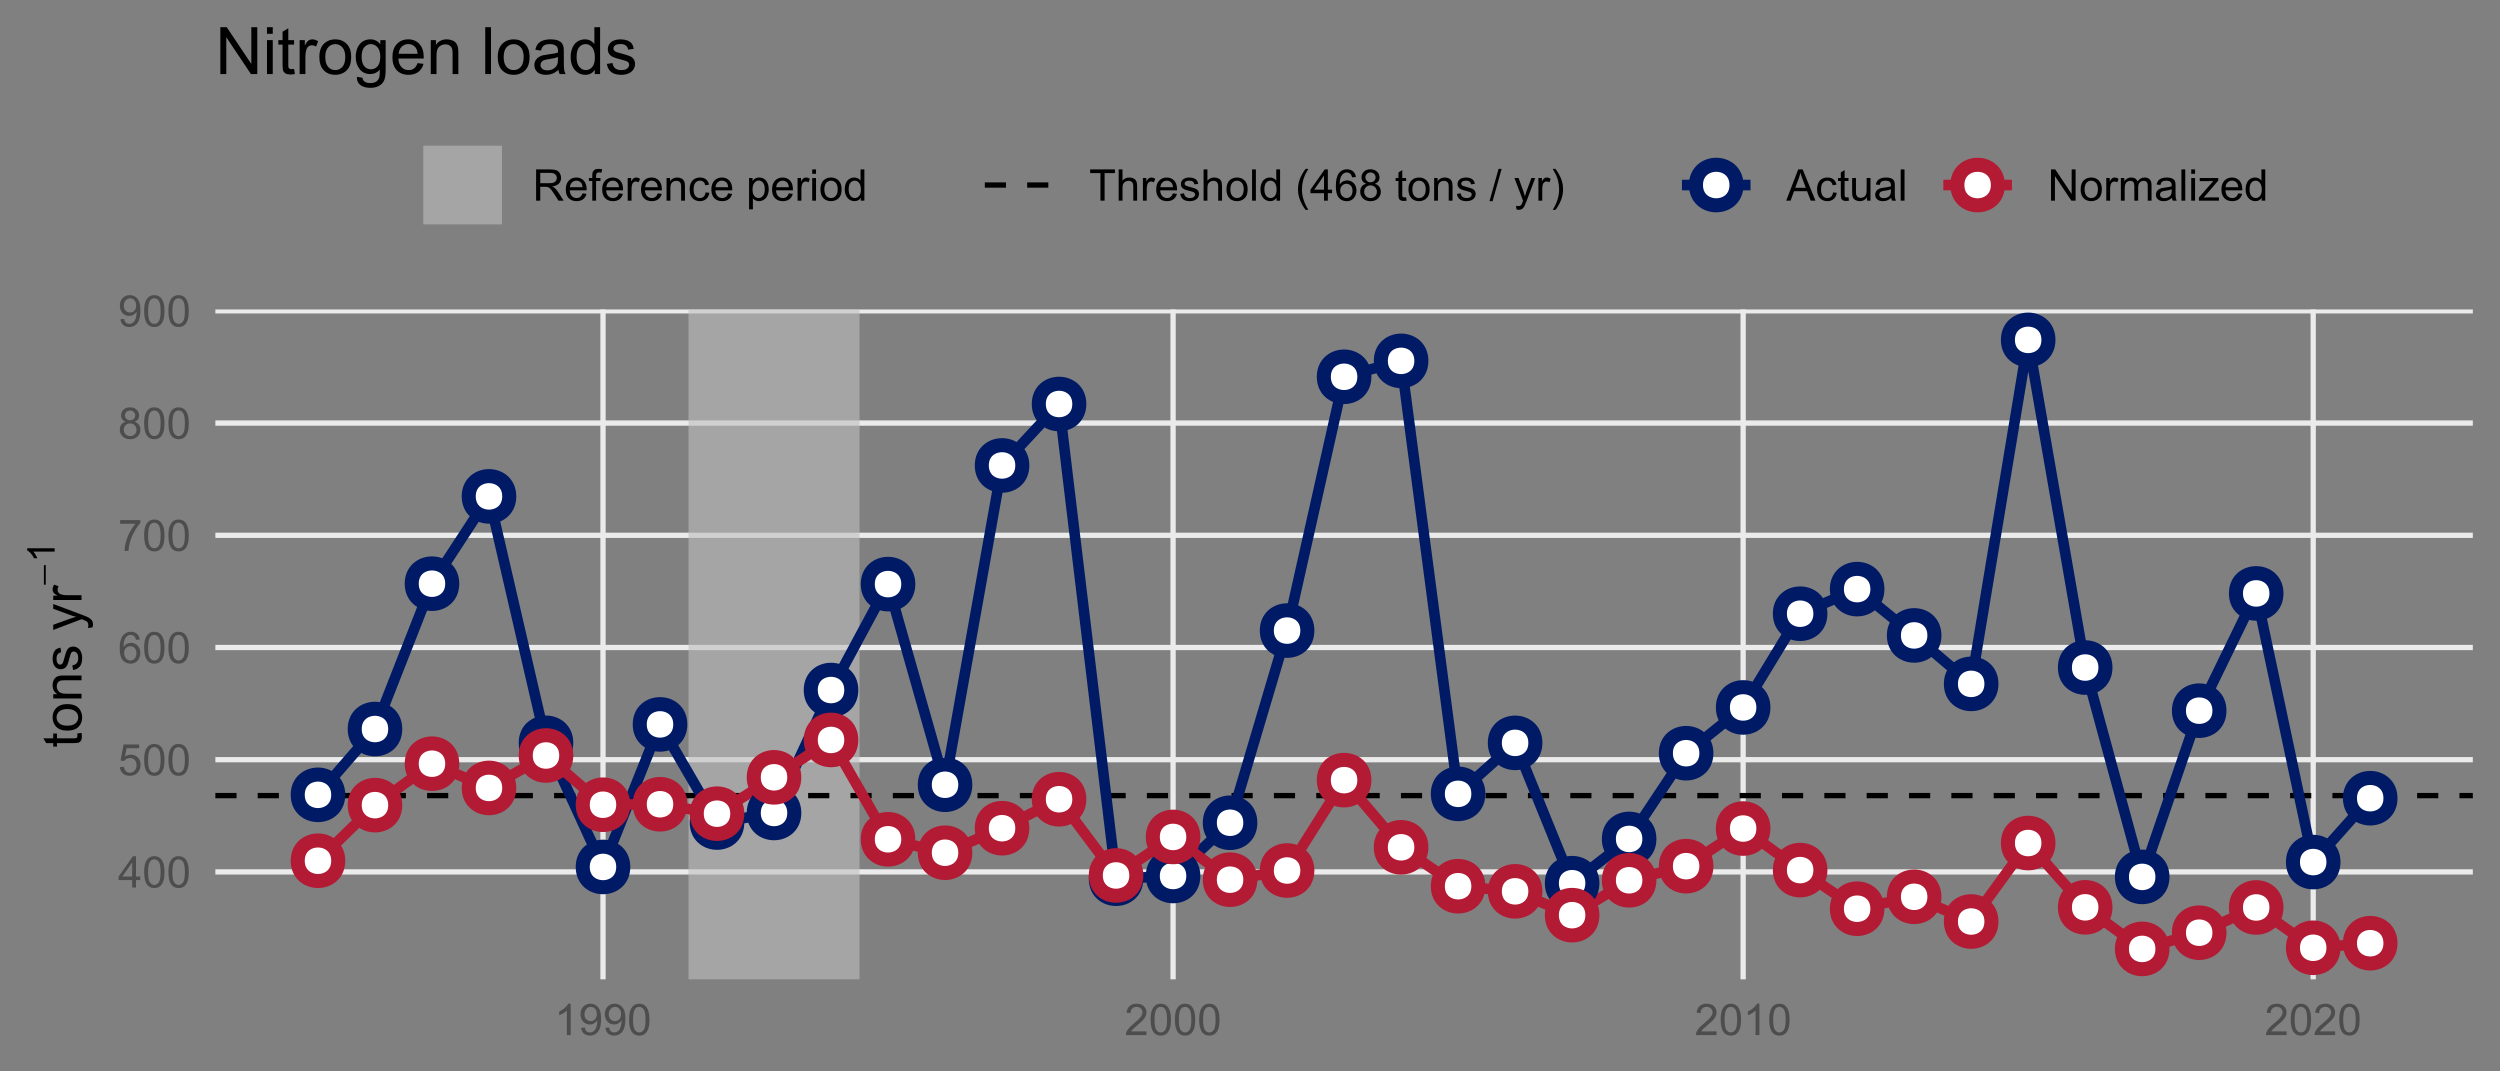 <?xml version="1.0" encoding="UTF-8"?>
<svg xmlns="http://www.w3.org/2000/svg" xmlns:xlink="http://www.w3.org/1999/xlink" width="504pt" height="216pt" viewBox="0 0 504 216" version="1.1">
<rect x="0" y="0" width="504" height="216" fill="#808080" stroke="none"/>
<defs>
<g>
<symbol overflow="visible" id="glyph0-0">
<path style="stroke:none;" d="M 1.102 0 L 1.102 -5.5 L 5.5 -5.5 L 5.5 0 Z M 1.238 -0.137 L 5.363 -0.137 L 5.363 -5.363 L 1.238 -5.363 Z M 1.238 -0.137 "/>
</symbol>
<symbol overflow="visible" id="glyph0-1">
<path style="stroke:none;" d="M 2.844 0 L 2.844 -1.508 L 0.113 -1.508 L 0.113 -2.219 L 2.988 -6.301 L 3.617 -6.301 L 3.617 -2.219 L 4.469 -2.219 L 4.469 -1.508 L 3.617 -1.508 L 3.617 0 Z M 2.844 -2.219 L 2.844 -5.059 L 0.871 -2.219 Z M 2.844 -2.219 "/>
</symbol>
<symbol overflow="visible" id="glyph0-2">
<path style="stroke:none;" d="M 0.367 -3.105 C 0.363 -3.848 0.438 -4.445 0.594 -4.902 C 0.742 -5.355 0.973 -5.707 1.277 -5.953 C 1.578 -6.199 1.957 -6.32 2.418 -6.324 C 2.754 -6.32 3.051 -6.254 3.309 -6.121 C 3.562 -5.984 3.773 -5.789 3.938 -5.531 C 4.102 -5.273 4.23 -4.961 4.328 -4.594 C 4.422 -4.227 4.469 -3.73 4.473 -3.105 C 4.469 -2.367 4.395 -1.77 4.242 -1.316 C 4.09 -0.859 3.863 -0.508 3.562 -0.262 C 3.258 -0.016 2.875 0.105 2.418 0.109 C 1.809 0.105 1.332 -0.109 0.988 -0.547 C 0.57 -1.066 0.363 -1.922 0.367 -3.105 Z M 1.16 -3.105 C 1.16 -2.07 1.281 -1.379 1.523 -1.039 C 1.766 -0.695 2.062 -0.527 2.418 -0.527 C 2.773 -0.527 3.074 -0.699 3.316 -1.043 C 3.559 -1.387 3.68 -2.074 3.68 -3.105 C 3.68 -4.145 3.559 -4.832 3.316 -5.172 C 3.074 -5.512 2.77 -5.684 2.41 -5.684 C 2.051 -5.684 1.77 -5.531 1.559 -5.234 C 1.293 -4.844 1.16 -4.137 1.16 -3.105 Z M 1.16 -3.105 "/>
</symbol>
<symbol overflow="visible" id="glyph0-3">
<path style="stroke:none;" d="M 0.367 -1.648 L 1.176 -1.719 C 1.234 -1.32 1.375 -1.023 1.594 -0.824 C 1.812 -0.625 2.078 -0.527 2.391 -0.527 C 2.762 -0.527 3.074 -0.668 3.336 -0.949 C 3.59 -1.23 3.719 -1.602 3.723 -2.066 C 3.719 -2.504 3.594 -2.852 3.348 -3.109 C 3.098 -3.363 2.773 -3.492 2.375 -3.492 C 2.125 -3.492 1.902 -3.434 1.703 -3.32 C 1.5 -3.207 1.344 -3.062 1.23 -2.883 L 0.504 -2.977 L 1.113 -6.215 L 4.246 -6.215 L 4.246 -5.473 L 1.73 -5.473 L 1.391 -3.781 C 1.766 -4.039 2.164 -4.172 2.582 -4.176 C 3.129 -4.172 3.594 -3.98 3.973 -3.605 C 4.352 -3.223 4.539 -2.734 4.543 -2.137 C 4.539 -1.562 4.375 -1.07 4.043 -0.656 C 3.637 -0.148 3.086 0.105 2.391 0.109 C 1.816 0.105 1.348 -0.051 0.984 -0.371 C 0.621 -0.691 0.414 -1.117 0.367 -1.648 Z M 0.367 -1.648 "/>
</symbol>
<symbol overflow="visible" id="glyph0-4">
<path style="stroke:none;" d="M 4.379 -4.758 L 3.609 -4.695 C 3.539 -4.996 3.441 -5.219 3.316 -5.359 C 3.105 -5.574 2.848 -5.684 2.543 -5.688 C 2.297 -5.684 2.078 -5.617 1.895 -5.484 C 1.648 -5.305 1.457 -5.043 1.32 -4.703 C 1.176 -4.363 1.105 -3.879 1.102 -3.25 C 1.285 -3.531 1.512 -3.742 1.781 -3.879 C 2.051 -4.016 2.332 -4.082 2.629 -4.086 C 3.141 -4.082 3.578 -3.895 3.945 -3.516 C 4.305 -3.137 4.488 -2.645 4.492 -2.047 C 4.488 -1.648 4.402 -1.281 4.234 -0.941 C 4.062 -0.602 3.828 -0.34 3.531 -0.16 C 3.23 0.02 2.895 0.105 2.52 0.109 C 1.871 0.105 1.344 -0.129 0.941 -0.602 C 0.531 -1.074 0.328 -1.855 0.332 -2.949 C 0.328 -4.16 0.551 -5.047 1.004 -5.602 C 1.395 -6.082 1.926 -6.32 2.59 -6.324 C 3.086 -6.32 3.492 -6.184 3.809 -5.906 C 4.125 -5.629 4.312 -5.246 4.379 -4.758 Z M 1.219 -2.039 C 1.219 -1.773 1.273 -1.516 1.387 -1.273 C 1.5 -1.027 1.66 -0.844 1.863 -0.719 C 2.066 -0.59 2.277 -0.527 2.504 -0.527 C 2.828 -0.527 3.109 -0.656 3.348 -0.922 C 3.578 -1.184 3.695 -1.543 3.699 -2 C 3.695 -2.43 3.582 -2.773 3.352 -3.027 C 3.117 -3.273 2.824 -3.398 2.477 -3.402 C 2.121 -3.398 1.824 -3.273 1.582 -3.027 C 1.34 -2.773 1.219 -2.445 1.219 -2.039 Z M 1.219 -2.039 "/>
</symbol>
<symbol overflow="visible" id="glyph0-5">
<path style="stroke:none;" d="M 0.418 -5.473 L 0.418 -6.219 L 4.496 -6.219 L 4.496 -5.617 C 4.09 -5.188 3.691 -4.621 3.301 -3.914 C 2.902 -3.203 2.602 -2.473 2.391 -1.73 C 2.234 -1.199 2.133 -0.625 2.094 0 L 1.297 0 C 1.305 -0.492 1.402 -1.09 1.59 -1.793 C 1.773 -2.496 2.043 -3.172 2.391 -3.824 C 2.738 -4.477 3.109 -5.027 3.504 -5.473 Z M 0.418 -5.473 "/>
</symbol>
<symbol overflow="visible" id="glyph0-6">
<path style="stroke:none;" d="M 1.555 -3.418 C 1.23 -3.531 0.992 -3.699 0.84 -3.918 C 0.684 -4.133 0.609 -4.395 0.609 -4.699 C 0.609 -5.156 0.773 -5.539 1.102 -5.855 C 1.43 -6.164 1.867 -6.32 2.418 -6.324 C 2.969 -6.32 3.41 -6.16 3.746 -5.844 C 4.078 -5.523 4.246 -5.137 4.25 -4.68 C 4.246 -4.387 4.172 -4.133 4.02 -3.918 C 3.863 -3.699 3.629 -3.531 3.32 -3.418 C 3.707 -3.285 4 -3.082 4.203 -2.805 C 4.402 -2.52 4.504 -2.184 4.508 -1.801 C 4.504 -1.258 4.312 -0.805 3.934 -0.441 C 3.551 -0.074 3.051 0.105 2.434 0.109 C 1.809 0.105 1.309 -0.074 0.926 -0.441 C 0.543 -0.809 0.352 -1.27 0.355 -1.82 C 0.352 -2.23 0.457 -2.574 0.668 -2.852 C 0.875 -3.125 1.168 -3.312 1.555 -3.418 Z M 1.402 -4.727 C 1.398 -4.426 1.496 -4.184 1.688 -3.996 C 1.879 -3.805 2.129 -3.707 2.438 -3.711 C 2.734 -3.707 2.977 -3.801 3.168 -3.992 C 3.355 -4.176 3.449 -4.406 3.453 -4.684 C 3.449 -4.965 3.352 -5.203 3.16 -5.398 C 2.961 -5.586 2.719 -5.684 2.43 -5.688 C 2.129 -5.684 1.883 -5.59 1.691 -5.402 C 1.496 -5.215 1.398 -4.988 1.402 -4.727 Z M 1.152 -1.816 C 1.148 -1.598 1.199 -1.383 1.309 -1.176 C 1.41 -0.969 1.566 -0.809 1.773 -0.695 C 1.98 -0.582 2.203 -0.527 2.441 -0.527 C 2.809 -0.527 3.113 -0.645 3.355 -0.883 C 3.594 -1.121 3.715 -1.426 3.719 -1.793 C 3.715 -2.164 3.59 -2.469 3.344 -2.715 C 3.094 -2.957 2.785 -3.082 2.414 -3.082 C 2.051 -3.082 1.75 -2.961 1.512 -2.719 C 1.27 -2.477 1.148 -2.176 1.152 -1.816 Z M 1.152 -1.816 "/>
</symbol>
<symbol overflow="visible" id="glyph0-7">
<path style="stroke:none;" d="M 0.48 -1.457 L 1.227 -1.527 C 1.285 -1.172 1.406 -0.918 1.586 -0.762 C 1.762 -0.605 1.988 -0.527 2.27 -0.527 C 2.504 -0.527 2.715 -0.582 2.895 -0.691 C 3.074 -0.801 3.219 -0.945 3.336 -1.129 C 3.445 -1.309 3.543 -1.555 3.621 -1.863 C 3.699 -2.172 3.738 -2.484 3.738 -2.809 C 3.738 -2.84 3.734 -2.895 3.734 -2.965 C 3.578 -2.715 3.367 -2.512 3.102 -2.363 C 2.828 -2.207 2.539 -2.133 2.23 -2.137 C 1.707 -2.133 1.266 -2.32 0.906 -2.703 C 0.543 -3.078 0.363 -3.578 0.367 -4.199 C 0.363 -4.836 0.551 -5.348 0.93 -5.738 C 1.305 -6.125 1.777 -6.32 2.348 -6.324 C 2.754 -6.32 3.129 -6.211 3.469 -5.992 C 3.809 -5.77 4.066 -5.457 4.242 -5.051 C 4.418 -4.641 4.504 -4.047 4.508 -3.277 C 4.504 -2.469 4.418 -1.828 4.246 -1.355 C 4.07 -0.875 3.809 -0.512 3.465 -0.266 C 3.117 -0.016 2.715 0.105 2.25 0.109 C 1.758 0.105 1.355 -0.027 1.043 -0.301 C 0.73 -0.574 0.543 -0.961 0.48 -1.457 Z M 3.648 -4.238 C 3.645 -4.676 3.527 -5.027 3.293 -5.293 C 3.055 -5.551 2.77 -5.684 2.441 -5.684 C 2.094 -5.684 1.793 -5.543 1.543 -5.262 C 1.285 -4.98 1.16 -4.617 1.16 -4.172 C 1.16 -3.77 1.281 -3.441 1.523 -3.195 C 1.766 -2.941 2.062 -2.816 2.418 -2.82 C 2.773 -2.816 3.066 -2.941 3.301 -3.195 C 3.527 -3.441 3.645 -3.789 3.648 -4.238 Z M 3.648 -4.238 "/>
</symbol>
<symbol overflow="visible" id="glyph0-8">
<path style="stroke:none;" d="M 3.277 0 L 2.504 0 L 2.504 -4.93 C 2.316 -4.75 2.074 -4.574 1.773 -4.395 C 1.469 -4.215 1.195 -4.082 0.957 -3.996 L 0.957 -4.742 C 1.387 -4.941 1.766 -5.188 2.09 -5.48 C 2.414 -5.77 2.645 -6.051 2.781 -6.324 L 3.277 -6.324 Z M 3.277 0 "/>
</symbol>
<symbol overflow="visible" id="glyph0-9">
<path style="stroke:none;" d="M 4.43 -0.742 L 4.43 0 L 0.266 0 C 0.258 -0.188 0.289 -0.367 0.355 -0.539 C 0.461 -0.82 0.629 -1.098 0.863 -1.375 C 1.094 -1.648 1.434 -1.965 1.879 -2.328 C 2.562 -2.887 3.023 -3.332 3.266 -3.664 C 3.5 -3.988 3.621 -4.301 3.625 -4.594 C 3.621 -4.898 3.512 -5.156 3.297 -5.367 C 3.074 -5.578 2.789 -5.684 2.441 -5.684 C 2.066 -5.684 1.77 -5.57 1.547 -5.348 C 1.32 -5.125 1.207 -4.816 1.207 -4.422 L 0.414 -4.504 C 0.465 -5.094 0.668 -5.543 1.027 -5.855 C 1.379 -6.164 1.855 -6.32 2.457 -6.324 C 3.059 -6.32 3.539 -6.152 3.891 -5.82 C 4.242 -5.484 4.418 -5.07 4.422 -4.578 C 4.418 -4.32 4.367 -4.074 4.266 -3.832 C 4.164 -3.59 3.992 -3.332 3.754 -3.062 C 3.512 -2.793 3.113 -2.426 2.562 -1.957 C 2.094 -1.566 1.797 -1.301 1.664 -1.16 C 1.531 -1.02 1.422 -0.879 1.34 -0.742 Z M 4.43 -0.742 "/>
</symbol>
<symbol overflow="visible" id="glyph0-10">
<path style="stroke:none;" d="M 0.691 0 L 0.691 -6.301 L 3.484 -6.301 C 4.043 -6.297 4.469 -6.242 4.766 -6.129 C 5.055 -6.016 5.289 -5.816 5.465 -5.531 C 5.637 -5.242 5.723 -4.926 5.727 -4.582 C 5.723 -4.133 5.578 -3.754 5.293 -3.449 C 5 -3.141 4.555 -2.945 3.953 -2.867 C 4.172 -2.758 4.34 -2.652 4.457 -2.551 C 4.695 -2.324 4.926 -2.047 5.148 -1.715 L 6.242 0 L 5.195 0 L 4.359 -1.312 C 4.117 -1.688 3.914 -1.977 3.758 -2.18 C 3.598 -2.379 3.457 -2.516 3.336 -2.598 C 3.207 -2.676 3.082 -2.734 2.957 -2.766 C 2.859 -2.785 2.703 -2.793 2.492 -2.797 L 1.527 -2.797 L 1.527 0 Z M 1.527 -3.52 L 3.316 -3.52 C 3.699 -3.516 3.996 -3.555 4.211 -3.637 C 4.422 -3.711 4.586 -3.836 4.699 -4.012 C 4.809 -4.184 4.863 -4.375 4.867 -4.582 C 4.863 -4.879 4.754 -5.121 4.543 -5.312 C 4.324 -5.504 3.984 -5.602 3.52 -5.602 L 1.527 -5.602 Z M 1.527 -3.52 "/>
</symbol>
<symbol overflow="visible" id="glyph0-11">
<path style="stroke:none;" d="M 3.703 -1.469 L 4.504 -1.371 C 4.375 -0.902 4.141 -0.539 3.801 -0.285 C 3.461 -0.027 3.027 0.098 2.496 0.102 C 1.828 0.098 1.297 -0.102 0.906 -0.512 C 0.512 -0.918 0.316 -1.496 0.32 -2.242 C 0.316 -3.008 0.516 -3.605 0.914 -4.031 C 1.309 -4.453 1.82 -4.664 2.453 -4.668 C 3.059 -4.664 3.555 -4.457 3.945 -4.043 C 4.328 -3.629 4.523 -3.043 4.527 -2.289 C 4.523 -2.242 4.523 -2.176 4.523 -2.086 L 1.121 -2.086 C 1.145 -1.582 1.289 -1.195 1.547 -0.93 C 1.801 -0.66 2.117 -0.527 2.5 -0.531 C 2.781 -0.527 3.023 -0.602 3.227 -0.754 C 3.426 -0.902 3.586 -1.141 3.703 -1.469 Z M 1.164 -2.719 L 3.711 -2.719 C 3.672 -3.102 3.578 -3.387 3.422 -3.582 C 3.172 -3.879 2.852 -4.031 2.461 -4.031 C 2.105 -4.031 1.805 -3.91 1.566 -3.672 C 1.32 -3.434 1.188 -3.117 1.164 -2.719 Z M 1.164 -2.719 "/>
</symbol>
<symbol overflow="visible" id="glyph0-12">
<path style="stroke:none;" d="M 0.766 0 L 0.766 -3.961 L 0.082 -3.961 L 0.082 -4.562 L 0.766 -4.562 L 0.766 -5.047 C 0.762 -5.352 0.789 -5.582 0.848 -5.73 C 0.918 -5.93 1.047 -6.09 1.238 -6.219 C 1.422 -6.34 1.688 -6.402 2.027 -6.406 C 2.246 -6.402 2.484 -6.379 2.75 -6.328 L 2.633 -5.656 C 2.469 -5.68 2.32 -5.695 2.18 -5.699 C 1.945 -5.695 1.777 -5.645 1.68 -5.547 C 1.582 -5.445 1.535 -5.258 1.535 -4.984 L 1.535 -4.562 L 2.422 -4.562 L 2.422 -3.961 L 1.535 -3.961 L 1.535 0 Z M 0.766 0 "/>
</symbol>
<symbol overflow="visible" id="glyph0-13">
<path style="stroke:none;" d="M 0.57 0 L 0.57 -4.562 L 1.266 -4.562 L 1.266 -3.871 C 1.445 -4.191 1.609 -4.406 1.758 -4.512 C 1.906 -4.613 2.07 -4.664 2.258 -4.668 C 2.516 -4.664 2.781 -4.582 3.051 -4.418 L 2.785 -3.699 C 2.59 -3.809 2.402 -3.867 2.219 -3.867 C 2.047 -3.867 1.895 -3.816 1.762 -3.715 C 1.625 -3.613 1.527 -3.473 1.473 -3.293 C 1.383 -3.016 1.34 -2.715 1.344 -2.391 L 1.344 0 Z M 0.57 0 "/>
</symbol>
<symbol overflow="visible" id="glyph0-14">
<path style="stroke:none;" d="M 0.578 0 L 0.578 -4.562 L 1.277 -4.562 L 1.277 -3.914 C 1.609 -4.414 2.09 -4.664 2.727 -4.668 C 3 -4.664 3.254 -4.613 3.484 -4.52 C 3.715 -4.418 3.887 -4.289 4.004 -4.129 C 4.113 -3.969 4.195 -3.777 4.246 -3.559 C 4.273 -3.41 4.289 -3.16 4.289 -2.805 L 4.289 0 L 3.516 0 L 3.516 -2.777 C 3.516 -3.09 3.484 -3.324 3.426 -3.484 C 3.363 -3.637 3.258 -3.762 3.105 -3.855 C 2.949 -3.949 2.77 -3.996 2.566 -3.996 C 2.234 -3.996 1.949 -3.891 1.711 -3.68 C 1.469 -3.469 1.348 -3.07 1.352 -2.492 L 1.352 0 Z M 0.578 0 "/>
</symbol>
<symbol overflow="visible" id="glyph0-15">
<path style="stroke:none;" d="M 3.559 -1.672 L 4.32 -1.574 C 4.234 -1.047 4.023 -0.637 3.68 -0.34 C 3.336 -0.047 2.914 0.098 2.418 0.102 C 1.793 0.098 1.293 -0.102 0.914 -0.508 C 0.531 -0.914 0.34 -1.5 0.344 -2.266 C 0.34 -2.754 0.422 -3.184 0.586 -3.559 C 0.75 -3.926 0.996 -4.203 1.332 -4.391 C 1.664 -4.57 2.027 -4.664 2.422 -4.668 C 2.914 -4.664 3.32 -4.539 3.641 -4.289 C 3.953 -4.039 4.156 -3.684 4.246 -3.223 L 3.492 -3.105 C 3.422 -3.41 3.293 -3.641 3.113 -3.797 C 2.926 -3.953 2.707 -4.031 2.453 -4.031 C 2.062 -4.031 1.746 -3.891 1.504 -3.609 C 1.258 -3.328 1.137 -2.887 1.141 -2.285 C 1.137 -1.672 1.254 -1.227 1.492 -0.949 C 1.723 -0.668 2.027 -0.527 2.41 -0.531 C 2.711 -0.527 2.965 -0.621 3.172 -0.809 C 3.371 -0.996 3.5 -1.281 3.559 -1.672 Z M 3.559 -1.672 "/>
</symbol>
<symbol overflow="visible" id="glyph0-16">
<path style="stroke:none;" d=""/>
</symbol>
<symbol overflow="visible" id="glyph0-17">
<path style="stroke:none;" d="M 0.578 1.75 L 0.578 -4.562 L 1.285 -4.562 L 1.285 -3.969 C 1.449 -4.199 1.637 -4.375 1.848 -4.492 C 2.051 -4.605 2.305 -4.664 2.609 -4.668 C 2.992 -4.664 3.336 -4.562 3.637 -4.367 C 3.934 -4.164 4.16 -3.883 4.312 -3.516 C 4.465 -3.148 4.539 -2.746 4.543 -2.316 C 4.539 -1.848 4.457 -1.43 4.289 -1.055 C 4.121 -0.68 3.875 -0.391 3.559 -0.195 C 3.238 0.004 2.902 0.098 2.551 0.102 C 2.289 0.098 2.059 0.047 1.855 -0.059 C 1.648 -0.168 1.48 -0.305 1.352 -0.473 L 1.352 1.75 Z M 1.281 -2.258 C 1.277 -1.664 1.395 -1.23 1.637 -0.953 C 1.871 -0.668 2.16 -0.527 2.5 -0.531 C 2.84 -0.527 3.133 -0.672 3.383 -0.969 C 3.625 -1.258 3.75 -1.711 3.75 -2.32 C 3.75 -2.898 3.629 -3.332 3.391 -3.625 C 3.152 -3.914 2.867 -4.059 2.535 -4.062 C 2.203 -4.059 1.91 -3.906 1.66 -3.598 C 1.402 -3.289 1.277 -2.84 1.281 -2.258 Z M 1.281 -2.258 "/>
</symbol>
<symbol overflow="visible" id="glyph0-18">
<path style="stroke:none;" d="M 0.586 -5.41 L 0.586 -6.301 L 1.359 -6.301 L 1.359 -5.41 Z M 0.586 0 L 0.586 -4.562 L 1.359 -4.562 L 1.359 0 Z M 0.586 0 "/>
</symbol>
<symbol overflow="visible" id="glyph0-19">
<path style="stroke:none;" d="M 0.293 -2.281 C 0.293 -3.125 0.527 -3.754 0.996 -4.16 C 1.387 -4.496 1.863 -4.664 2.434 -4.668 C 3.059 -4.664 3.57 -4.457 3.969 -4.051 C 4.363 -3.637 4.562 -3.07 4.566 -2.348 C 4.562 -1.758 4.477 -1.297 4.301 -0.961 C 4.125 -0.625 3.867 -0.363 3.535 -0.176 C 3.195 0.008 2.828 0.098 2.434 0.102 C 1.789 0.098 1.273 -0.102 0.883 -0.512 C 0.488 -0.918 0.293 -1.508 0.293 -2.281 Z M 1.086 -2.281 C 1.082 -1.695 1.211 -1.258 1.469 -0.969 C 1.723 -0.672 2.043 -0.527 2.434 -0.531 C 2.812 -0.527 3.133 -0.672 3.391 -0.969 C 3.645 -1.258 3.773 -1.707 3.773 -2.309 C 3.773 -2.871 3.645 -3.297 3.387 -3.59 C 3.129 -3.879 2.809 -4.023 2.434 -4.027 C 2.043 -4.023 1.723 -3.879 1.469 -3.594 C 1.211 -3.301 1.082 -2.863 1.086 -2.281 Z M 1.086 -2.281 "/>
</symbol>
<symbol overflow="visible" id="glyph0-20">
<path style="stroke:none;" d="M 3.539 0 L 3.539 -0.574 C 3.25 -0.125 2.824 0.098 2.266 0.102 C 1.898 0.098 1.562 0 1.262 -0.199 C 0.953 -0.398 0.719 -0.676 0.551 -1.039 C 0.383 -1.395 0.297 -1.809 0.301 -2.277 C 0.297 -2.73 0.375 -3.145 0.527 -3.516 C 0.68 -3.887 0.906 -4.172 1.211 -4.371 C 1.512 -4.566 1.852 -4.664 2.23 -4.668 C 2.5 -4.664 2.746 -4.605 2.965 -4.492 C 3.18 -4.375 3.352 -4.223 3.488 -4.039 L 3.488 -6.301 L 4.258 -6.301 L 4.258 0 Z M 1.094 -2.277 C 1.09 -1.691 1.215 -1.254 1.465 -0.965 C 1.711 -0.672 2 -0.527 2.336 -0.531 C 2.672 -0.527 2.961 -0.664 3.199 -0.945 C 3.434 -1.219 3.551 -1.641 3.555 -2.211 C 3.551 -2.832 3.43 -3.293 3.191 -3.586 C 2.949 -3.879 2.652 -4.023 2.305 -4.027 C 1.957 -4.023 1.672 -3.883 1.441 -3.605 C 1.207 -3.32 1.09 -2.879 1.094 -2.277 Z M 1.094 -2.277 "/>
</symbol>
<symbol overflow="visible" id="glyph0-21">
<path style="stroke:none;" d="M 2.281 0 L 2.281 -5.555 L 0.207 -5.555 L 0.207 -6.301 L 5.199 -6.301 L 5.199 -5.555 L 3.117 -5.555 L 3.117 0 Z M 2.281 0 "/>
</symbol>
<symbol overflow="visible" id="glyph0-22">
<path style="stroke:none;" d="M 0.578 0 L 0.578 -6.301 L 1.352 -6.301 L 1.352 -4.039 C 1.711 -4.453 2.168 -4.664 2.719 -4.668 C 3.055 -4.664 3.348 -4.598 3.602 -4.465 C 3.848 -4.332 4.027 -4.148 4.137 -3.914 C 4.242 -3.68 4.293 -3.336 4.297 -2.891 L 4.297 0 L 3.523 0 L 3.523 -2.891 C 3.52 -3.273 3.438 -3.555 3.27 -3.734 C 3.102 -3.906 2.863 -3.996 2.562 -4 C 2.328 -3.996 2.113 -3.938 1.914 -3.82 C 1.711 -3.703 1.566 -3.543 1.48 -3.34 C 1.391 -3.137 1.348 -2.855 1.352 -2.496 L 1.352 0 Z M 0.578 0 "/>
</symbol>
<symbol overflow="visible" id="glyph0-23">
<path style="stroke:none;" d="M 0.27 -1.363 L 1.035 -1.484 C 1.078 -1.172 1.199 -0.938 1.395 -0.777 C 1.59 -0.609 1.863 -0.527 2.219 -0.531 C 2.57 -0.527 2.832 -0.602 3.008 -0.75 C 3.176 -0.895 3.262 -1.062 3.266 -1.258 C 3.262 -1.43 3.188 -1.566 3.039 -1.672 C 2.93 -1.734 2.664 -1.824 2.246 -1.934 C 1.676 -2.074 1.285 -2.195 1.066 -2.305 C 0.848 -2.406 0.68 -2.551 0.566 -2.738 C 0.453 -2.918 0.398 -3.125 0.398 -3.352 C 0.398 -3.555 0.445 -3.742 0.539 -3.914 C 0.633 -4.086 0.758 -4.23 0.918 -4.348 C 1.039 -4.434 1.203 -4.508 1.41 -4.574 C 1.617 -4.633 1.84 -4.664 2.078 -4.668 C 2.434 -4.664 2.75 -4.613 3.023 -4.512 C 3.293 -4.406 3.492 -4.266 3.621 -4.09 C 3.75 -3.914 3.84 -3.68 3.891 -3.387 L 3.133 -3.281 C 3.098 -3.516 2.996 -3.699 2.832 -3.832 C 2.664 -3.965 2.434 -4.031 2.137 -4.031 C 1.777 -4.031 1.523 -3.973 1.375 -3.855 C 1.223 -3.738 1.148 -3.598 1.148 -3.441 C 1.148 -3.34 1.18 -3.25 1.242 -3.172 C 1.305 -3.086 1.402 -3.02 1.539 -2.965 C 1.613 -2.934 1.84 -2.867 2.223 -2.766 C 2.766 -2.617 3.148 -2.496 3.367 -2.406 C 3.582 -2.312 3.75 -2.176 3.875 -2 C 3.996 -1.82 4.059 -1.602 4.062 -1.34 C 4.059 -1.078 3.984 -0.836 3.836 -0.609 C 3.684 -0.383 3.465 -0.207 3.184 -0.082 C 2.895 0.039 2.574 0.098 2.223 0.102 C 1.625 0.098 1.172 -0.02 0.863 -0.266 C 0.551 -0.508 0.355 -0.875 0.27 -1.363 Z M 0.27 -1.363 "/>
</symbol>
<symbol overflow="visible" id="glyph0-24">
<path style="stroke:none;" d="M 0.562 0 L 0.562 -6.301 L 1.336 -6.301 L 1.336 0 Z M 0.562 0 "/>
</symbol>
<symbol overflow="visible" id="glyph0-25">
<path style="stroke:none;" d="M 2.059 1.852 C 1.629 1.312 1.27 0.684 0.973 -0.039 C 0.676 -0.758 0.527 -1.504 0.531 -2.281 C 0.527 -2.961 0.637 -3.617 0.863 -4.242 C 1.117 -4.965 1.516 -5.684 2.059 -6.406 L 2.613 -6.406 C 2.266 -5.805 2.035 -5.379 1.926 -5.129 C 1.75 -4.73 1.613 -4.32 1.512 -3.895 C 1.387 -3.355 1.324 -2.816 1.328 -2.277 C 1.324 -0.898 1.754 0.477 2.613 1.852 Z M 2.059 1.852 "/>
</symbol>
<symbol overflow="visible" id="glyph0-26">
<path style="stroke:none;" d="M 2.27 -0.691 L 2.379 -0.008 C 2.16 0.039 1.965 0.059 1.797 0.059 C 1.512 0.059 1.293 0.016 1.141 -0.074 C 0.984 -0.16 0.875 -0.277 0.816 -0.422 C 0.75 -0.566 0.719 -0.871 0.723 -1.336 L 0.723 -3.961 L 0.156 -3.961 L 0.156 -4.562 L 0.723 -4.562 L 0.723 -5.695 L 1.492 -6.156 L 1.492 -4.562 L 2.27 -4.562 L 2.27 -3.961 L 1.492 -3.961 L 1.492 -1.293 C 1.488 -1.07 1.5 -0.93 1.531 -0.867 C 1.555 -0.805 1.602 -0.754 1.664 -0.715 C 1.727 -0.676 1.812 -0.656 1.93 -0.66 C 2.012 -0.656 2.125 -0.668 2.27 -0.691 Z M 2.27 -0.691 "/>
</symbol>
<symbol overflow="visible" id="glyph0-27">
<path style="stroke:none;" d="M 0 0.109 L 1.828 -6.406 L 2.445 -6.406 L 0.625 0.109 Z M 0 0.109 "/>
</symbol>
<symbol overflow="visible" id="glyph0-28">
<path style="stroke:none;" d="M 0.547 1.758 L 0.461 1.031 C 0.629 1.078 0.777 1.102 0.902 1.102 C 1.074 1.102 1.211 1.07 1.312 1.016 C 1.414 0.953 1.5 0.875 1.57 0.773 C 1.617 0.695 1.695 0.504 1.805 0.199 C 1.82 0.152 1.844 0.086 1.875 0.008 L 0.141 -4.562 L 0.977 -4.562 L 1.926 -1.922 C 2.047 -1.586 2.156 -1.23 2.258 -0.863 C 2.344 -1.215 2.449 -1.562 2.574 -1.902 L 3.551 -4.562 L 4.324 -4.562 L 2.586 0.078 C 2.398 0.574 2.254 0.922 2.152 1.113 C 2.012 1.367 1.855 1.551 1.68 1.672 C 1.5 1.789 1.289 1.852 1.043 1.852 C 0.895 1.852 0.727 1.82 0.547 1.758 Z M 0.547 1.758 "/>
</symbol>
<symbol overflow="visible" id="glyph0-29">
<path style="stroke:none;" d="M 1.086 1.852 L 0.531 1.852 C 1.387 0.477 1.816 -0.898 1.816 -2.277 C 1.816 -2.812 1.754 -3.348 1.633 -3.879 C 1.535 -4.309 1.398 -4.719 1.227 -5.117 C 1.109 -5.371 0.879 -5.801 0.531 -6.406 L 1.086 -6.406 C 1.621 -5.684 2.02 -4.965 2.281 -4.242 C 2.5 -3.617 2.613 -2.961 2.613 -2.281 C 2.613 -1.504 2.465 -0.758 2.168 -0.039 C 1.871 0.684 1.508 1.312 1.086 1.852 Z M 1.086 1.852 "/>
</symbol>
<symbol overflow="visible" id="glyph0-30">
<path style="stroke:none;" d="M -0.012 0 L 2.406 -6.301 L 3.305 -6.301 L 5.883 0 L 4.934 0 L 4.199 -1.906 L 1.562 -1.906 L 0.871 0 Z M 1.805 -2.586 L 3.941 -2.586 L 3.281 -4.332 C 3.078 -4.855 2.93 -5.293 2.836 -5.637 C 2.754 -5.23 2.641 -4.828 2.496 -4.434 Z M 1.805 -2.586 "/>
</symbol>
<symbol overflow="visible" id="glyph0-31">
<path style="stroke:none;" d="M 3.57 0 L 3.57 -0.672 C 3.211 -0.156 2.73 0.098 2.121 0.102 C 1.852 0.098 1.598 0.051 1.367 -0.051 C 1.133 -0.152 0.961 -0.281 0.848 -0.441 C 0.734 -0.594 0.656 -0.785 0.609 -1.016 C 0.578 -1.164 0.562 -1.406 0.562 -1.734 L 0.562 -4.562 L 1.336 -4.562 L 1.336 -2.031 C 1.336 -1.625 1.352 -1.352 1.383 -1.215 C 1.43 -1.008 1.531 -0.848 1.691 -0.734 C 1.848 -0.617 2.043 -0.562 2.277 -0.562 C 2.508 -0.562 2.727 -0.621 2.93 -0.738 C 3.133 -0.855 3.273 -1.016 3.359 -1.227 C 3.441 -1.43 3.484 -1.727 3.488 -2.117 L 3.488 -4.562 L 4.262 -4.562 L 4.262 0 Z M 3.57 0 "/>
</symbol>
<symbol overflow="visible" id="glyph0-32">
<path style="stroke:none;" d="M 3.559 -0.562 C 3.27 -0.32 2.996 -0.148 2.73 -0.047 C 2.465 0.051 2.18 0.098 1.879 0.102 C 1.375 0.098 0.988 -0.02 0.719 -0.266 C 0.449 -0.508 0.316 -0.82 0.316 -1.203 C 0.316 -1.422 0.367 -1.629 0.469 -1.816 C 0.57 -2 0.703 -2.148 0.871 -2.262 C 1.031 -2.371 1.215 -2.453 1.426 -2.516 C 1.574 -2.551 1.805 -2.59 2.113 -2.629 C 2.734 -2.703 3.195 -2.793 3.492 -2.895 C 3.492 -3 3.492 -3.066 3.496 -3.098 C 3.492 -3.41 3.418 -3.633 3.277 -3.766 C 3.074 -3.938 2.781 -4.023 2.398 -4.027 C 2.031 -4.023 1.762 -3.961 1.59 -3.836 C 1.414 -3.707 1.289 -3.48 1.207 -3.16 L 0.453 -3.262 C 0.516 -3.582 0.629 -3.844 0.789 -4.043 C 0.945 -4.242 1.172 -4.395 1.473 -4.504 C 1.77 -4.609 2.117 -4.664 2.508 -4.668 C 2.898 -4.664 3.215 -4.617 3.457 -4.527 C 3.699 -4.434 3.879 -4.32 3.996 -4.184 C 4.109 -4.043 4.188 -3.867 4.238 -3.656 C 4.258 -3.523 4.27 -3.285 4.273 -2.945 L 4.273 -1.914 C 4.27 -1.191 4.289 -0.734 4.324 -0.547 C 4.355 -0.352 4.418 -0.172 4.52 0 L 3.711 0 C 3.629 -0.16 3.578 -0.348 3.559 -0.562 Z M 3.492 -2.289 C 3.211 -2.172 2.789 -2.074 2.23 -2 C 1.91 -1.949 1.684 -1.898 1.555 -1.844 C 1.422 -1.785 1.32 -1.699 1.25 -1.59 C 1.176 -1.477 1.141 -1.355 1.145 -1.227 C 1.141 -1.016 1.219 -0.844 1.379 -0.707 C 1.531 -0.57 1.762 -0.504 2.062 -0.504 C 2.359 -0.504 2.621 -0.566 2.855 -0.699 C 3.086 -0.824 3.258 -1.004 3.367 -1.234 C 3.449 -1.406 3.492 -1.664 3.492 -2.008 Z M 3.492 -2.289 "/>
</symbol>
<symbol overflow="visible" id="glyph0-33">
<path style="stroke:none;" d="M 0.672 0 L 0.672 -6.301 L 1.527 -6.301 L 4.836 -1.352 L 4.836 -6.301 L 5.633 -6.301 L 5.633 0 L 4.777 0 L 1.469 -4.949 L 1.469 0 Z M 0.672 0 "/>
</symbol>
<symbol overflow="visible" id="glyph0-34">
<path style="stroke:none;" d="M 0.578 0 L 0.578 -4.562 L 1.273 -4.562 L 1.273 -3.922 C 1.414 -4.141 1.605 -4.32 1.844 -4.461 C 2.078 -4.594 2.348 -4.664 2.656 -4.668 C 2.992 -4.664 3.27 -4.594 3.488 -4.457 C 3.699 -4.312 3.852 -4.117 3.945 -3.867 C 4.301 -4.398 4.773 -4.664 5.355 -4.668 C 5.805 -4.664 6.148 -4.539 6.395 -4.289 C 6.637 -4.039 6.762 -3.652 6.762 -3.133 L 6.762 0 L 5.996 0 L 5.996 -2.875 C 5.992 -3.184 5.969 -3.406 5.918 -3.543 C 5.867 -3.676 5.773 -3.785 5.645 -3.871 C 5.512 -3.953 5.359 -3.996 5.184 -3.996 C 4.859 -3.996 4.594 -3.887 4.383 -3.676 C 4.172 -3.457 4.066 -3.117 4.066 -2.652 L 4.066 0 L 3.293 0 L 3.293 -2.965 C 3.293 -3.309 3.227 -3.566 3.102 -3.738 C 2.973 -3.91 2.77 -3.996 2.484 -3.996 C 2.266 -3.996 2.062 -3.938 1.879 -3.824 C 1.691 -3.707 1.559 -3.539 1.477 -3.32 C 1.391 -3.098 1.348 -2.781 1.352 -2.367 L 1.352 0 Z M 0.578 0 "/>
</symbol>
<symbol overflow="visible" id="glyph0-35">
<path style="stroke:none;" d="M 0.172 0 L 0.172 -0.629 L 3.078 -3.961 C 2.742 -3.945 2.453 -3.938 2.203 -3.938 L 0.344 -3.938 L 0.344 -4.562 L 4.074 -4.562 L 4.074 -4.051 L 1.602 -1.156 L 1.125 -0.629 C 1.469 -0.648 1.793 -0.66 2.102 -0.664 L 4.211 -0.664 L 4.211 0 Z M 0.172 0 "/>
</symbol>
<symbol overflow="visible" id="glyph1-0">
<path style="stroke:none;" d="M 0 -1.375 L -6.875 -1.375 L -6.875 -6.875 L 0 -6.875 Z M -0.172 -1.547 L -0.172 -6.703 L -6.703 -6.703 L -6.703 -1.547 Z M -0.172 -1.547 "/>
</symbol>
<symbol overflow="visible" id="glyph1-1">
<path style="stroke:none;" d="M -0.863 -2.836 L -0.012 -2.977 C 0.043 -2.703 0.07 -2.457 0.074 -2.246 C 0.07 -1.891 0.02 -1.621 -0.09 -1.43 C -0.199 -1.234 -0.348 -1.098 -0.527 -1.02 C -0.707 -0.941 -1.086 -0.902 -1.672 -0.902 L -4.953 -0.902 L -4.953 -0.195 L -5.703 -0.195 L -5.703 -0.902 L -7.117 -0.902 L -7.695 -1.863 L -5.703 -1.863 L -5.703 -2.836 L -4.953 -2.836 L -4.953 -1.863 L -1.617 -1.863 C -1.34 -1.863 -1.16 -1.879 -1.082 -1.914 C -1 -1.945 -0.938 -2 -0.895 -2.078 C -0.848 -2.152 -0.824 -2.262 -0.828 -2.41 C -0.824 -2.516 -0.836 -2.66 -0.863 -2.836 Z M -0.863 -2.836 "/>
</symbol>
<symbol overflow="visible" id="glyph1-2">
<path style="stroke:none;" d="M -2.852 -0.367 C -3.906 -0.363 -4.688 -0.656 -5.199 -1.246 C -5.617 -1.734 -5.828 -2.332 -5.832 -3.039 C -5.828 -3.82 -5.574 -4.461 -5.062 -4.961 C -4.547 -5.457 -3.836 -5.707 -2.934 -5.711 C -2.195 -5.707 -1.617 -5.598 -1.199 -5.379 C -0.777 -5.156 -0.449 -4.832 -0.219 -4.414 C 0.016 -3.992 0.129 -3.535 0.129 -3.039 C 0.129 -2.238 -0.125 -1.594 -0.637 -1.105 C -1.148 -0.609 -1.887 -0.363 -2.852 -0.367 Z M -2.852 -1.359 C -2.121 -1.359 -1.574 -1.516 -1.211 -1.836 C -0.844 -2.152 -0.66 -2.555 -0.664 -3.039 C -0.66 -3.516 -0.844 -3.914 -1.211 -4.234 C -1.574 -4.551 -2.133 -4.711 -2.883 -4.715 C -3.586 -4.711 -4.117 -4.551 -4.484 -4.234 C -4.844 -3.91 -5.027 -3.512 -5.031 -3.039 C -5.027 -2.555 -4.848 -2.152 -4.488 -1.836 C -4.129 -1.516 -3.582 -1.359 -2.852 -1.359 Z M -2.852 -1.359 "/>
</symbol>
<symbol overflow="visible" id="glyph1-3">
<path style="stroke:none;" d="M 0 -0.727 L -5.703 -0.727 L -5.703 -1.594 L -4.895 -1.594 C -5.516 -2.012 -5.828 -2.617 -5.832 -3.41 C -5.828 -3.754 -5.766 -4.066 -5.645 -4.355 C -5.52 -4.641 -5.359 -4.859 -5.16 -5.004 C -4.957 -5.145 -4.719 -5.242 -4.445 -5.305 C -4.266 -5.336 -3.953 -5.355 -3.508 -5.359 L 0 -5.359 L 0 -4.395 L -3.469 -4.395 C -3.863 -4.395 -4.156 -4.355 -4.352 -4.281 C -4.543 -4.203 -4.699 -4.07 -4.82 -3.879 C -4.934 -3.688 -4.992 -3.461 -4.996 -3.207 C -4.992 -2.793 -4.859 -2.438 -4.602 -2.141 C -4.336 -1.836 -3.844 -1.688 -3.117 -1.691 L 0 -1.691 Z M 0 -0.727 "/>
</symbol>
<symbol overflow="visible" id="glyph1-4">
<path style="stroke:none;" d="M -1.703 -0.34 L -1.852 -1.293 C -1.469 -1.344 -1.172 -1.492 -0.969 -1.742 C -0.762 -1.984 -0.66 -2.328 -0.664 -2.773 C -0.66 -3.211 -0.75 -3.539 -0.934 -3.758 C -1.113 -3.969 -1.328 -4.078 -1.574 -4.082 C -1.789 -4.078 -1.961 -3.984 -2.09 -3.797 C -2.172 -3.664 -2.281 -3.332 -2.418 -2.809 C -2.594 -2.098 -2.75 -1.609 -2.883 -1.336 C -3.012 -1.062 -3.191 -0.852 -3.422 -0.711 C -3.652 -0.566 -3.906 -0.496 -4.188 -0.5 C -4.441 -0.496 -4.676 -0.555 -4.895 -0.672 C -5.105 -0.785 -5.289 -0.945 -5.438 -1.148 C -5.547 -1.297 -5.637 -1.5 -5.715 -1.762 C -5.789 -2.02 -5.828 -2.301 -5.832 -2.602 C -5.828 -3.047 -5.766 -3.438 -5.637 -3.777 C -5.508 -4.113 -5.332 -4.363 -5.113 -4.527 C -4.891 -4.688 -4.598 -4.797 -4.234 -4.859 L -4.102 -3.914 C -4.395 -3.871 -4.621 -3.746 -4.789 -3.543 C -4.953 -3.336 -5.039 -3.043 -5.039 -2.668 C -5.039 -2.223 -4.965 -1.906 -4.816 -1.719 C -4.668 -1.523 -4.496 -1.43 -4.301 -1.434 C -4.176 -1.43 -4.062 -1.469 -3.965 -1.551 C -3.859 -1.629 -3.773 -1.754 -3.707 -1.922 C -3.668 -2.016 -3.586 -2.301 -3.461 -2.777 C -3.273 -3.461 -3.121 -3.938 -3.008 -4.207 C -2.891 -4.477 -2.723 -4.688 -2.5 -4.844 C -2.277 -4.996 -2.004 -5.074 -1.676 -5.074 C -1.352 -5.074 -1.047 -4.98 -0.766 -4.793 C -0.48 -4.605 -0.262 -4.332 -0.105 -3.98 C 0.051 -3.621 0.129 -3.223 0.129 -2.777 C 0.129 -2.035 -0.023 -1.469 -0.332 -1.082 C -0.641 -0.691 -1.098 -0.445 -1.703 -0.34 Z M -1.703 -0.34 "/>
</symbol>
<symbol overflow="visible" id="glyph1-5">
<path style="stroke:none;" d="M 2.195 -0.684 L 1.289 -0.574 C 1.344 -0.785 1.371 -0.969 1.375 -1.129 C 1.371 -1.34 1.336 -1.512 1.266 -1.641 C 1.195 -1.77 1.094 -1.875 0.969 -1.961 C 0.867 -2.02 0.629 -2.117 0.246 -2.258 C 0.191 -2.27 0.113 -2.301 0.012 -2.344 L -5.703 -0.176 L -5.703 -1.219 L -2.402 -2.406 C -1.98 -2.559 -1.539 -2.695 -1.078 -2.82 C -1.523 -2.926 -1.957 -3.059 -2.379 -3.219 L -5.703 -4.438 L -5.703 -5.402 L 0.098 -3.234 C 0.719 -3 1.148 -2.816 1.391 -2.691 C 1.707 -2.516 1.941 -2.32 2.094 -2.098 C 2.238 -1.875 2.312 -1.609 2.316 -1.305 C 2.312 -1.117 2.273 -0.91 2.195 -0.684 Z M 2.195 -0.684 "/>
</symbol>
<symbol overflow="visible" id="glyph1-6">
<path style="stroke:none;" d="M 0 -0.715 L -5.703 -0.715 L -5.703 -1.586 L -4.84 -1.586 C -5.242 -1.805 -5.508 -2.008 -5.637 -2.199 C -5.766 -2.383 -5.828 -2.59 -5.832 -2.82 C -5.828 -3.141 -5.727 -3.473 -5.523 -3.812 L -4.625 -3.48 C -4.762 -3.242 -4.832 -3.004 -4.836 -2.773 C -4.832 -2.555 -4.77 -2.363 -4.645 -2.199 C -4.516 -2.027 -4.34 -1.91 -4.113 -1.844 C -3.77 -1.73 -3.391 -1.676 -2.984 -1.68 L 0 -1.68 Z M 0 -0.715 "/>
</symbol>
<symbol overflow="visible" id="glyph2-0">
<path style="stroke:none;" d="M 0 -0.555 L -6.875 -0.555 L -6.875 -6.055 L 0 -6.055 Z M -0.172 -0.727 L -0.172 -5.883 L -6.703 -5.883 L -6.703 -0.727 Z M -0.172 -0.727 "/>
</symbol>
<symbol overflow="visible" id="glyph2-1">
<path style="stroke:none;" d=""/>
</symbol>
<symbol overflow="visible" id="glyph3-0">
<path style="stroke:none;" d="M 0 -0.387 L -4.812 -0.387 L -4.812 -4.238 L 0 -4.238 Z M -0.121 -0.508 L -0.121 -4.117 L -4.691 -4.117 L -4.691 -0.508 Z M -0.121 -0.508 "/>
</symbol>
<symbol overflow="visible" id="glyph3-1">
<path style="stroke:none;" d="M -2.164 -0.141 L -2.164 -4.086 L -1.793 -4.086 L -1.793 -0.141 Z M -2.164 -0.141 "/>
</symbol>
<symbol overflow="visible" id="glyph4-0">
<path style="stroke:none;" d="M 0 -0.961 L -4.812 -0.961 L -4.812 -4.812 L 0 -4.812 Z M -0.121 -1.082 L -0.121 -4.691 L -4.691 -4.691 L -4.691 -1.082 Z M -0.121 -1.082 "/>
</symbol>
<symbol overflow="visible" id="glyph4-1">
<path style="stroke:none;" d="M 0 -2.867 L 0 -2.191 L -4.312 -2.191 C -4.156 -2.027 -4 -1.812 -3.844 -1.551 C -3.688 -1.281 -3.57 -1.043 -3.496 -0.84 L -4.152 -0.84 C -4.328 -1.215 -4.543 -1.547 -4.797 -1.832 C -5.047 -2.113 -5.293 -2.312 -5.535 -2.434 L -5.535 -2.867 Z M 0 -2.867 "/>
</symbol>
<symbol overflow="visible" id="glyph5-0">
<path style="stroke:none;" d="M 1.648 0 L 1.648 -8.25 L 8.25 -8.25 L 8.25 0 Z M 1.855 -0.207 L 8.043 -0.207 L 8.043 -8.043 L 1.855 -8.043 Z M 1.855 -0.207 "/>
</symbol>
<symbol overflow="visible" id="glyph5-1">
<path style="stroke:none;" d="M 1.004 0 L 1.004 -9.449 L 2.289 -9.449 L 7.25 -2.031 L 7.25 -9.449 L 8.449 -9.449 L 8.449 0 L 7.168 0 L 2.203 -7.426 L 2.203 0 Z M 1.004 0 "/>
</symbol>
<symbol overflow="visible" id="glyph5-2">
<path style="stroke:none;" d="M 0.875 -8.113 L 0.875 -9.449 L 2.035 -9.449 L 2.035 -8.113 Z M 0.875 0 L 0.875 -6.844 L 2.035 -6.844 L 2.035 0 Z M 0.875 0 "/>
</symbol>
<symbol overflow="visible" id="glyph5-3">
<path style="stroke:none;" d="M 3.402 -1.039 L 3.57 -0.012 C 3.242 0.055 2.953 0.086 2.695 0.09 C 2.273 0.086 1.945 0.023 1.715 -0.109 C 1.48 -0.238 1.316 -0.414 1.223 -0.633 C 1.125 -0.852 1.078 -1.309 1.082 -2.004 L 1.082 -5.941 L 0.23 -5.941 L 0.23 -6.844 L 1.082 -6.844 L 1.082 -8.539 L 2.238 -9.234 L 2.238 -6.844 L 3.402 -6.844 L 3.402 -5.941 L 2.238 -5.941 L 2.238 -1.941 C 2.238 -1.605 2.258 -1.395 2.297 -1.301 C 2.336 -1.207 2.402 -1.129 2.496 -1.074 C 2.59 -1.016 2.723 -0.988 2.895 -0.992 C 3.02 -0.988 3.188 -1.004 3.402 -1.039 Z M 3.402 -1.039 "/>
</symbol>
<symbol overflow="visible" id="glyph5-4">
<path style="stroke:none;" d="M 0.855 0 L 0.855 -6.844 L 1.902 -6.844 L 1.902 -5.809 C 2.164 -6.289 2.41 -6.609 2.637 -6.766 C 2.863 -6.918 3.109 -6.996 3.383 -7 C 3.77 -6.996 4.168 -6.871 4.578 -6.625 L 4.176 -5.551 C 3.891 -5.715 3.605 -5.801 3.324 -5.801 C 3.066 -5.801 2.84 -5.723 2.641 -5.57 C 2.438 -5.418 2.293 -5.207 2.211 -4.938 C 2.078 -4.523 2.016 -4.07 2.016 -3.582 L 2.016 0 Z M 0.855 0 "/>
</symbol>
<symbol overflow="visible" id="glyph5-5">
<path style="stroke:none;" d="M 0.438 -3.422 C 0.434 -4.688 0.785 -5.625 1.496 -6.238 C 2.082 -6.742 2.801 -6.996 3.648 -7 C 4.586 -6.996 5.355 -6.688 5.953 -6.074 C 6.551 -5.453 6.848 -4.602 6.852 -3.52 C 6.848 -2.637 6.715 -1.945 6.453 -1.441 C 6.188 -0.934 5.805 -0.539 5.301 -0.262 C 4.793 0.016 4.242 0.152 3.648 0.156 C 2.688 0.152 1.914 -0.152 1.324 -0.766 C 0.73 -1.379 0.434 -2.266 0.438 -3.422 Z M 1.629 -3.422 C 1.629 -2.547 1.82 -1.891 2.203 -1.453 C 2.586 -1.016 3.066 -0.797 3.648 -0.801 C 4.223 -0.797 4.703 -1.016 5.086 -1.457 C 5.469 -1.891 5.66 -2.559 5.66 -3.461 C 5.66 -4.305 5.465 -4.945 5.082 -5.383 C 4.691 -5.816 4.215 -6.035 3.648 -6.039 C 3.066 -6.035 2.586 -5.816 2.203 -5.387 C 1.82 -4.949 1.629 -4.297 1.629 -3.422 Z M 1.629 -3.422 "/>
</symbol>
<symbol overflow="visible" id="glyph5-6">
<path style="stroke:none;" d="M 0.656 0.566 L 1.785 0.734 C 1.828 1.078 1.961 1.332 2.18 1.496 C 2.465 1.707 2.855 1.816 3.359 1.816 C 3.891 1.816 4.305 1.707 4.602 1.492 C 4.891 1.277 5.09 0.977 5.195 0.594 C 5.254 0.352 5.281 -0.141 5.277 -0.895 C 4.77 -0.297 4.137 0 3.383 0 C 2.438 0 1.711 -0.336 1.199 -1.016 C 0.68 -1.691 0.422 -2.508 0.426 -3.461 C 0.422 -4.113 0.539 -4.715 0.777 -5.27 C 1.012 -5.816 1.355 -6.242 1.805 -6.547 C 2.254 -6.844 2.781 -6.996 3.391 -7 C 4.195 -6.996 4.859 -6.668 5.387 -6.02 L 5.387 -6.844 L 6.457 -6.844 L 6.457 -0.93 C 6.457 0.137 6.348 0.891 6.133 1.336 C 5.914 1.781 5.57 2.133 5.102 2.391 C 4.629 2.648 4.051 2.777 3.363 2.777 C 2.547 2.777 1.887 2.594 1.387 2.227 C 0.883 1.859 0.641 1.305 0.656 0.566 Z M 1.617 -3.547 C 1.617 -2.645 1.793 -1.988 2.152 -1.578 C 2.504 -1.164 2.953 -0.961 3.492 -0.961 C 4.023 -0.961 4.469 -1.164 4.832 -1.574 C 5.191 -1.984 5.371 -2.629 5.375 -3.508 C 5.371 -4.34 5.188 -4.969 4.816 -5.398 C 4.445 -5.82 3.996 -6.035 3.473 -6.039 C 2.953 -6.035 2.516 -5.824 2.156 -5.41 C 1.797 -4.988 1.617 -4.367 1.617 -3.547 Z M 1.617 -3.547 "/>
</symbol>
<symbol overflow="visible" id="glyph5-7">
<path style="stroke:none;" d="M 5.555 -2.203 L 6.754 -2.055 C 6.562 -1.352 6.211 -0.809 5.703 -0.422 C 5.188 -0.039 4.535 0.152 3.746 0.156 C 2.738 0.152 1.945 -0.152 1.363 -0.77 C 0.773 -1.383 0.48 -2.25 0.484 -3.363 C 0.48 -4.516 0.777 -5.41 1.371 -6.047 C 1.965 -6.68 2.734 -6.996 3.68 -7 C 4.594 -6.996 5.34 -6.684 5.922 -6.062 C 6.5 -5.438 6.789 -4.562 6.793 -3.434 C 6.789 -3.363 6.789 -3.258 6.785 -3.125 L 1.684 -3.125 C 1.723 -2.371 1.938 -1.797 2.32 -1.398 C 2.703 -0.996 3.18 -0.797 3.75 -0.801 C 4.176 -0.797 4.539 -0.906 4.84 -1.133 C 5.141 -1.352 5.379 -1.711 5.555 -2.203 Z M 1.746 -4.078 L 5.57 -4.078 C 5.516 -4.656 5.367 -5.086 5.129 -5.375 C 4.758 -5.82 4.281 -6.047 3.691 -6.047 C 3.16 -6.047 2.711 -5.867 2.348 -5.512 C 1.984 -5.152 1.785 -4.676 1.746 -4.078 Z M 1.746 -4.078 "/>
</symbol>
<symbol overflow="visible" id="glyph5-8">
<path style="stroke:none;" d="M 0.871 0 L 0.871 -6.844 L 1.914 -6.844 L 1.914 -5.871 C 2.414 -6.621 3.141 -6.996 4.094 -7 C 4.504 -6.996 4.883 -6.922 5.23 -6.777 C 5.574 -6.625 5.832 -6.43 6.008 -6.191 C 6.176 -5.949 6.297 -5.664 6.367 -5.336 C 6.41 -5.121 6.434 -4.746 6.434 -4.207 L 6.434 0 L 5.273 0 L 5.273 -4.164 C 5.273 -4.633 5.227 -4.984 5.137 -5.223 C 5.043 -5.453 4.883 -5.641 4.656 -5.781 C 4.426 -5.918 4.156 -5.988 3.848 -5.992 C 3.352 -5.988 2.926 -5.832 2.566 -5.523 C 2.207 -5.207 2.027 -4.613 2.031 -3.738 L 2.031 0 Z M 0.871 0 "/>
</symbol>
<symbol overflow="visible" id="glyph5-9">
<path style="stroke:none;" d=""/>
</symbol>
<symbol overflow="visible" id="glyph5-10">
<path style="stroke:none;" d="M 0.844 0 L 0.844 -9.449 L 2.004 -9.449 L 2.004 0 Z M 0.844 0 "/>
</symbol>
<symbol overflow="visible" id="glyph5-11">
<path style="stroke:none;" d="M 5.336 -0.844 C 4.902 -0.477 4.488 -0.219 4.094 -0.07 C 3.695 0.078 3.27 0.152 2.816 0.156 C 2.062 0.152 1.484 -0.027 1.082 -0.395 C 0.676 -0.762 0.473 -1.234 0.477 -1.805 C 0.473 -2.141 0.551 -2.445 0.703 -2.723 C 0.855 -3 1.055 -3.223 1.305 -3.391 C 1.551 -3.555 1.828 -3.68 2.141 -3.77 C 2.363 -3.824 2.707 -3.883 3.172 -3.945 C 4.105 -4.055 4.797 -4.188 5.238 -4.344 C 5.242 -4.5 5.242 -4.602 5.246 -4.648 C 5.242 -5.117 5.133 -5.449 4.918 -5.645 C 4.617 -5.902 4.18 -6.035 3.598 -6.039 C 3.051 -6.035 2.645 -5.938 2.387 -5.75 C 2.125 -5.555 1.934 -5.219 1.812 -4.738 L 0.676 -4.891 C 0.777 -5.375 0.949 -5.766 1.184 -6.066 C 1.418 -6.363 1.758 -6.594 2.211 -6.758 C 2.656 -6.914 3.176 -6.996 3.766 -7 C 4.348 -6.996 4.82 -6.926 5.188 -6.793 C 5.547 -6.652 5.816 -6.48 5.992 -6.273 C 6.16 -6.062 6.281 -5.801 6.355 -5.484 C 6.391 -5.285 6.41 -4.926 6.414 -4.414 L 6.414 -2.867 C 6.41 -1.785 6.434 -1.105 6.488 -0.82 C 6.535 -0.535 6.633 -0.262 6.781 0 L 5.57 0 C 5.445 -0.238 5.367 -0.52 5.336 -0.844 Z M 5.238 -3.434 C 4.816 -3.262 4.184 -3.113 3.344 -2.996 C 2.863 -2.926 2.527 -2.852 2.332 -2.766 C 2.133 -2.68 1.98 -2.551 1.875 -2.387 C 1.766 -2.219 1.711 -2.035 1.715 -1.836 C 1.711 -1.523 1.828 -1.266 2.066 -1.062 C 2.297 -0.852 2.641 -0.75 3.094 -0.754 C 3.539 -0.75 3.934 -0.848 4.285 -1.047 C 4.629 -1.238 4.887 -1.508 5.055 -1.852 C 5.176 -2.109 5.238 -2.496 5.238 -3.012 Z M 5.238 -3.434 "/>
</symbol>
<symbol overflow="visible" id="glyph5-12">
<path style="stroke:none;" d="M 5.312 0 L 5.312 -0.863 C 4.875 -0.184 4.238 0.152 3.398 0.156 C 2.852 0.152 2.348 0.004 1.891 -0.293 C 1.434 -0.594 1.078 -1.012 0.828 -1.555 C 0.574 -2.094 0.449 -2.715 0.453 -3.414 C 0.449 -4.098 0.562 -4.719 0.793 -5.273 C 1.016 -5.828 1.359 -6.254 1.816 -6.555 C 2.27 -6.848 2.777 -6.996 3.344 -7 C 3.754 -6.996 4.121 -6.91 4.445 -6.738 C 4.766 -6.562 5.027 -6.336 5.234 -6.059 L 5.234 -9.449 L 6.387 -9.449 L 6.387 0 Z M 1.645 -3.414 C 1.641 -2.535 1.824 -1.879 2.199 -1.449 C 2.566 -1.012 3.004 -0.797 3.508 -0.801 C 4.012 -0.797 4.441 -1.004 4.797 -1.422 C 5.152 -1.832 5.332 -2.465 5.332 -3.32 C 5.332 -4.254 5.148 -4.941 4.789 -5.379 C 4.422 -5.816 3.977 -6.035 3.453 -6.039 C 2.934 -6.035 2.504 -5.824 2.16 -5.406 C 1.812 -4.984 1.641 -4.32 1.645 -3.414 Z M 1.645 -3.414 "/>
</symbol>
<symbol overflow="visible" id="glyph5-13">
<path style="stroke:none;" d="M 0.406 -2.043 L 1.555 -2.223 C 1.613 -1.762 1.793 -1.41 2.09 -1.168 C 2.383 -0.918 2.793 -0.797 3.324 -0.801 C 3.855 -0.797 4.254 -0.906 4.512 -1.125 C 4.77 -1.34 4.898 -1.594 4.898 -1.887 C 4.898 -2.148 4.785 -2.355 4.559 -2.508 C 4.398 -2.609 4 -2.738 3.371 -2.898 C 2.516 -3.113 1.926 -3.301 1.602 -3.457 C 1.27 -3.613 1.02 -3.828 0.852 -4.105 C 0.68 -4.383 0.598 -4.691 0.598 -5.027 C 0.598 -5.332 0.668 -5.613 0.809 -5.875 C 0.949 -6.133 1.137 -6.348 1.379 -6.523 C 1.555 -6.652 1.801 -6.766 2.117 -6.859 C 2.426 -6.949 2.762 -6.996 3.121 -7 C 3.656 -6.996 4.129 -6.918 4.535 -6.766 C 4.941 -6.609 5.238 -6.398 5.434 -6.137 C 5.621 -5.871 5.754 -5.52 5.832 -5.078 L 4.699 -4.926 C 4.645 -5.273 4.492 -5.547 4.25 -5.75 C 4 -5.945 3.652 -6.047 3.203 -6.047 C 2.668 -6.047 2.289 -5.957 2.062 -5.781 C 1.836 -5.602 1.723 -5.395 1.723 -5.164 C 1.723 -5.008 1.77 -4.875 1.863 -4.758 C 1.957 -4.633 2.105 -4.527 2.309 -4.445 C 2.422 -4.402 2.762 -4.305 3.332 -4.152 C 4.148 -3.93 4.719 -3.75 5.047 -3.609 C 5.367 -3.469 5.625 -3.266 5.812 -3.004 C 5.996 -2.734 6.086 -2.402 6.09 -2.012 C 6.086 -1.621 5.973 -1.258 5.75 -0.918 C 5.523 -0.574 5.199 -0.309 4.773 -0.125 C 4.348 0.062 3.867 0.152 3.332 0.156 C 2.441 0.152 1.762 -0.031 1.297 -0.398 C 0.828 -0.766 0.531 -1.312 0.406 -2.043 Z M 0.406 -2.043 "/>
</symbol>
</g>
<clipPath id="clip1">
  <path d="M 43.418 175 L 498.523 175 L 498.523 177 L 43.418 177 Z M 43.418 175 "/>
</clipPath>
<clipPath id="clip2">
  <path d="M 43.418 152 L 498.523 152 L 498.523 154 L 43.418 154 Z M 43.418 152 "/>
</clipPath>
<clipPath id="clip3">
  <path d="M 43.418 130 L 498.523 130 L 498.523 132 L 43.418 132 Z M 43.418 130 "/>
</clipPath>
<clipPath id="clip4">
  <path d="M 43.418 107 L 498.523 107 L 498.523 109 L 43.418 109 Z M 43.418 107 "/>
</clipPath>
<clipPath id="clip5">
  <path d="M 43.418 84 L 498.523 84 L 498.523 86 L 43.418 86 Z M 43.418 84 "/>
</clipPath>
<clipPath id="clip6">
  <path d="M 43.418 62.383 L 498.523 62.383 L 498.523 64 L 43.418 64 Z M 43.418 62.383 "/>
</clipPath>
<clipPath id="clip7">
  <path d="M 121 62.383 L 123 62.383 L 123 197.438 L 121 197.438 Z M 121 62.383 "/>
</clipPath>
<clipPath id="clip8">
  <path d="M 235 62.383 L 238 62.383 L 238 197.438 L 235 197.438 Z M 235 62.383 "/>
</clipPath>
<clipPath id="clip9">
  <path d="M 350 62.383 L 352 62.383 L 352 197.438 L 350 197.438 Z M 350 62.383 "/>
</clipPath>
<clipPath id="clip10">
  <path d="M 465 62.383 L 467 62.383 L 467 197.438 L 465 197.438 Z M 465 62.383 "/>
</clipPath>
<clipPath id="clip11">
  <path d="M 138 62.383 L 174 62.383 L 174 197.438 L 138 197.438 Z M 138 62.383 "/>
</clipPath>
<clipPath id="clip12">
  <path d="M 43.418 159 L 498.523 159 L 498.523 161 L 43.418 161 Z M 43.418 159 "/>
</clipPath>
</defs>
<g id="surface16">
<g clip-path="url(#clip1)" clip-rule="nonzero">
<path style="fill:none;stroke-width:1.067;stroke-linecap:butt;stroke-linejoin:round;stroke:rgb(92.157%,92.157%,92.157%);stroke-opacity:1;stroke-miterlimit:10;" d="M 43.418 175.777 L 498.52 175.777 "/>
</g>
<g clip-path="url(#clip2)" clip-rule="nonzero">
<path style="fill:none;stroke-width:1.067;stroke-linecap:butt;stroke-linejoin:round;stroke:rgb(92.157%,92.157%,92.157%);stroke-opacity:1;stroke-miterlimit:10;" d="M 43.418 153.156 L 498.52 153.156 "/>
</g>
<g clip-path="url(#clip3)" clip-rule="nonzero">
<path style="fill:none;stroke-width:1.067;stroke-linecap:butt;stroke-linejoin:round;stroke:rgb(92.157%,92.157%,92.157%);stroke-opacity:1;stroke-miterlimit:10;" d="M 43.418 130.535 L 498.52 130.535 "/>
</g>
<g clip-path="url(#clip4)" clip-rule="nonzero">
<path style="fill:none;stroke-width:1.067;stroke-linecap:butt;stroke-linejoin:round;stroke:rgb(92.157%,92.157%,92.157%);stroke-opacity:1;stroke-miterlimit:10;" d="M 43.418 107.914 L 498.52 107.914 "/>
</g>
<g clip-path="url(#clip5)" clip-rule="nonzero">
<path style="fill:none;stroke-width:1.067;stroke-linecap:butt;stroke-linejoin:round;stroke:rgb(92.157%,92.157%,92.157%);stroke-opacity:1;stroke-miterlimit:10;" d="M 43.418 85.289 L 498.52 85.289 "/>
</g>
<g clip-path="url(#clip6)" clip-rule="nonzero">
<path style="fill:none;stroke-width:1.067;stroke-linecap:butt;stroke-linejoin:round;stroke:rgb(92.157%,92.157%,92.157%);stroke-opacity:1;stroke-miterlimit:10;" d="M 43.418 62.668 L 498.52 62.668 "/>
</g>
<g clip-path="url(#clip7)" clip-rule="nonzero">
<path style="fill:none;stroke-width:1.067;stroke-linecap:butt;stroke-linejoin:round;stroke:rgb(92.157%,92.157%,92.157%);stroke-opacity:1;stroke-miterlimit:10;" d="M 121.566 197.438 L 121.566 62.383 "/>
</g>
<g clip-path="url(#clip8)" clip-rule="nonzero">
<path style="fill:none;stroke-width:1.067;stroke-linecap:butt;stroke-linejoin:round;stroke:rgb(92.157%,92.157%,92.157%);stroke-opacity:1;stroke-miterlimit:10;" d="M 236.492 197.438 L 236.492 62.383 "/>
</g>
<g clip-path="url(#clip9)" clip-rule="nonzero">
<path style="fill:none;stroke-width:1.067;stroke-linecap:butt;stroke-linejoin:round;stroke:rgb(92.157%,92.157%,92.157%);stroke-opacity:1;stroke-miterlimit:10;" d="M 351.418 197.438 L 351.418 62.383 "/>
</g>
<g clip-path="url(#clip10)" clip-rule="nonzero">
<path style="fill:none;stroke-width:1.067;stroke-linecap:butt;stroke-linejoin:round;stroke:rgb(92.157%,92.157%,92.157%);stroke-opacity:1;stroke-miterlimit:10;" d="M 466.34 197.438 L 466.34 62.383 "/>
</g>
<g clip-path="url(#clip11)" clip-rule="nonzero">
<path style=" stroke:none;fill-rule:nonzero;fill:rgb(74.51%,74.51%,74.51%);fill-opacity:0.6;" d="M 138.805 197.438 L 173.281 197.438 L 173.281 62.383 L 138.805 62.383 Z M 138.805 197.438 "/>
</g>
<g clip-path="url(#clip12)" clip-rule="nonzero">
<path style="fill:none;stroke-width:1.067;stroke-linecap:butt;stroke-linejoin:round;stroke:rgb(0%,0%,0%);stroke-opacity:1;stroke-dasharray:4.268,4.268;stroke-miterlimit:10;" d="M 43.418 160.395 L 498.52 160.395 "/>
</g>
<path style="fill:none;stroke-width:2.134;stroke-linecap:butt;stroke-linejoin:round;stroke:rgb(0%,10.196%,40%);stroke-opacity:1;stroke-miterlimit:10;" d="M 64.102 160.238 L 75.594 146.973 L 87.086 117.672 L 98.582 100.07 L 110.074 149.754 L 121.566 174.777 L 133.059 146.039 L 144.551 165.824 L 156.043 163.891 L 167.535 139.113 L 179.027 117.758 L 190.52 158.207 L 202.012 93.836 L 213.504 81.449 L 225 177.148 L 236.492 176.602 L 247.984 165.867 L 259.477 127.125 L 270.969 75.961 L 282.461 72.75 L 293.953 160.039 L 305.445 149.762 L 316.938 178.055 L 328.43 169.129 L 339.922 151.848 L 351.418 142.621 L 362.91 123.723 L 374.402 118.766 L 385.895 128.102 L 397.387 137.871 L 408.879 68.523 L 420.371 134.574 L 431.863 176.785 L 443.355 143.273 L 454.848 119.633 L 466.34 173.797 L 477.836 160.918 "/>
<path style="fill:none;stroke-width:2.134;stroke-linecap:butt;stroke-linejoin:round;stroke:rgb(70.196%,10.196%,20%);stroke-opacity:1;stroke-miterlimit:10;" d="M 64.102 173.527 L 75.594 162.316 L 87.086 153.961 L 98.582 158.848 L 110.074 152.309 L 121.566 162.234 L 133.059 162.137 L 144.551 164.039 L 156.043 156.711 L 167.535 149.176 L 179.027 169.199 L 190.52 171.91 L 202.012 166.969 L 213.504 161.125 L 225 176.492 L 236.492 168.73 L 247.984 177.344 L 259.477 175.496 L 270.969 157.277 L 282.461 170.816 L 293.953 178.664 L 305.445 179.691 L 316.938 184.5 L 328.43 177.461 L 339.922 174.621 L 351.418 167.035 L 362.91 175.414 L 374.402 183.195 L 385.895 180.797 L 397.387 185.777 L 408.879 169.957 L 420.371 182.918 L 431.863 191.301 L 443.355 188.035 L 454.848 182.945 L 466.34 191.07 L 477.836 190.152 "/>
<path style="fill-rule:nonzero;fill:rgb(100%,100%,100%);fill-opacity:1;stroke-width:2.835;stroke-linecap:round;stroke-linejoin:round;stroke:rgb(0%,10.196%,40%);stroke-opacity:1;stroke-miterlimit:10;" d="M 68.188 160.238 C 68.188 165.688 60.02 165.688 60.02 160.238 C 60.02 154.793 68.188 154.793 68.188 160.238 "/>
<path style="fill-rule:nonzero;fill:rgb(100%,100%,100%);fill-opacity:1;stroke-width:2.835;stroke-linecap:round;stroke-linejoin:round;stroke:rgb(70.196%,10.196%,20%);stroke-opacity:1;stroke-miterlimit:10;" d="M 68.188 173.527 C 68.188 178.973 60.02 178.973 60.02 173.527 C 60.02 168.078 68.188 168.078 68.188 173.527 "/>
<path style="fill-rule:nonzero;fill:rgb(100%,100%,100%);fill-opacity:1;stroke-width:2.835;stroke-linecap:round;stroke-linejoin:round;stroke:rgb(0%,10.196%,40%);stroke-opacity:1;stroke-miterlimit:10;" d="M 79.68 146.973 C 79.68 152.418 71.512 152.418 71.512 146.973 C 71.512 141.527 79.68 141.527 79.68 146.973 "/>
<path style="fill-rule:nonzero;fill:rgb(100%,100%,100%);fill-opacity:1;stroke-width:2.835;stroke-linecap:round;stroke-linejoin:round;stroke:rgb(70.196%,10.196%,20%);stroke-opacity:1;stroke-miterlimit:10;" d="M 79.68 162.316 C 79.68 167.766 71.512 167.766 71.512 162.316 C 71.512 156.871 79.68 156.871 79.68 162.316 "/>
<path style="fill-rule:nonzero;fill:rgb(100%,100%,100%);fill-opacity:1;stroke-width:2.835;stroke-linecap:round;stroke-linejoin:round;stroke:rgb(0%,10.196%,40%);stroke-opacity:1;stroke-miterlimit:10;" d="M 91.172 117.672 C 91.172 123.117 83.004 123.117 83.004 117.672 C 83.004 112.227 91.172 112.227 91.172 117.672 "/>
<path style="fill-rule:nonzero;fill:rgb(100%,100%,100%);fill-opacity:1;stroke-width:2.835;stroke-linecap:round;stroke-linejoin:round;stroke:rgb(70.196%,10.196%,20%);stroke-opacity:1;stroke-miterlimit:10;" d="M 91.172 153.961 C 91.172 159.406 83.004 159.406 83.004 153.961 C 83.004 148.516 91.172 148.516 91.172 153.961 "/>
<path style="fill-rule:nonzero;fill:rgb(100%,100%,100%);fill-opacity:1;stroke-width:2.835;stroke-linecap:round;stroke-linejoin:round;stroke:rgb(0%,10.196%,40%);stroke-opacity:1;stroke-miterlimit:10;" d="M 102.664 100.07 C 102.664 105.52 94.496 105.52 94.496 100.07 C 94.496 94.625 102.664 94.625 102.664 100.07 "/>
<path style="fill-rule:nonzero;fill:rgb(100%,100%,100%);fill-opacity:1;stroke-width:2.835;stroke-linecap:round;stroke-linejoin:round;stroke:rgb(70.196%,10.196%,20%);stroke-opacity:1;stroke-miterlimit:10;" d="M 102.664 158.848 C 102.664 164.293 94.496 164.293 94.496 158.848 C 94.496 153.402 102.664 153.402 102.664 158.848 "/>
<path style="fill-rule:nonzero;fill:rgb(100%,100%,100%);fill-opacity:1;stroke-width:2.835;stroke-linecap:round;stroke-linejoin:round;stroke:rgb(0%,10.196%,40%);stroke-opacity:1;stroke-miterlimit:10;" d="M 114.156 149.754 C 114.156 155.203 105.988 155.203 105.988 149.754 C 105.988 144.309 114.156 144.309 114.156 149.754 "/>
<path style="fill-rule:nonzero;fill:rgb(100%,100%,100%);fill-opacity:1;stroke-width:2.835;stroke-linecap:round;stroke-linejoin:round;stroke:rgb(70.196%,10.196%,20%);stroke-opacity:1;stroke-miterlimit:10;" d="M 114.156 152.309 C 114.156 157.754 105.988 157.754 105.988 152.309 C 105.988 146.863 114.156 146.863 114.156 152.309 "/>
<path style="fill-rule:nonzero;fill:rgb(100%,100%,100%);fill-opacity:1;stroke-width:2.835;stroke-linecap:round;stroke-linejoin:round;stroke:rgb(0%,10.196%,40%);stroke-opacity:1;stroke-miterlimit:10;" d="M 125.648 174.777 C 125.648 180.223 117.48 180.223 117.48 174.777 C 117.48 169.332 125.648 169.332 125.648 174.777 "/>
<path style="fill-rule:nonzero;fill:rgb(100%,100%,100%);fill-opacity:1;stroke-width:2.835;stroke-linecap:round;stroke-linejoin:round;stroke:rgb(70.196%,10.196%,20%);stroke-opacity:1;stroke-miterlimit:10;" d="M 125.648 162.234 C 125.648 167.68 117.48 167.68 117.48 162.234 C 117.48 156.789 125.648 156.789 125.648 162.234 "/>
<path style="fill-rule:nonzero;fill:rgb(100%,100%,100%);fill-opacity:1;stroke-width:2.835;stroke-linecap:round;stroke-linejoin:round;stroke:rgb(0%,10.196%,40%);stroke-opacity:1;stroke-miterlimit:10;" d="M 137.145 146.039 C 137.145 151.484 128.973 151.484 128.973 146.039 C 128.973 140.594 137.145 140.594 137.145 146.039 "/>
<path style="fill-rule:nonzero;fill:rgb(100%,100%,100%);fill-opacity:1;stroke-width:2.835;stroke-linecap:round;stroke-linejoin:round;stroke:rgb(70.196%,10.196%,20%);stroke-opacity:1;stroke-miterlimit:10;" d="M 137.145 162.137 C 137.145 167.582 128.973 167.582 128.973 162.137 C 128.973 156.691 137.145 156.691 137.145 162.137 "/>
<path style="fill-rule:nonzero;fill:rgb(100%,100%,100%);fill-opacity:1;stroke-width:2.835;stroke-linecap:round;stroke-linejoin:round;stroke:rgb(0%,10.196%,40%);stroke-opacity:1;stroke-miterlimit:10;" d="M 148.637 165.824 C 148.637 171.27 140.465 171.27 140.465 165.824 C 140.465 160.375 148.637 160.375 148.637 165.824 "/>
<path style="fill-rule:nonzero;fill:rgb(100%,100%,100%);fill-opacity:1;stroke-width:2.835;stroke-linecap:round;stroke-linejoin:round;stroke:rgb(70.196%,10.196%,20%);stroke-opacity:1;stroke-miterlimit:10;" d="M 148.637 164.039 C 148.637 169.484 140.465 169.484 140.465 164.039 C 140.465 158.594 148.637 158.594 148.637 164.039 "/>
<path style="fill-rule:nonzero;fill:rgb(100%,100%,100%);fill-opacity:1;stroke-width:2.835;stroke-linecap:round;stroke-linejoin:round;stroke:rgb(0%,10.196%,40%);stroke-opacity:1;stroke-miterlimit:10;" d="M 160.129 163.891 C 160.129 169.34 151.957 169.34 151.957 163.891 C 151.957 158.445 160.129 158.445 160.129 163.891 "/>
<path style="fill-rule:nonzero;fill:rgb(100%,100%,100%);fill-opacity:1;stroke-width:2.835;stroke-linecap:round;stroke-linejoin:round;stroke:rgb(70.196%,10.196%,20%);stroke-opacity:1;stroke-miterlimit:10;" d="M 160.129 156.711 C 160.129 162.156 151.957 162.156 151.957 156.711 C 151.957 151.262 160.129 151.262 160.129 156.711 "/>
<path style="fill-rule:nonzero;fill:rgb(100%,100%,100%);fill-opacity:1;stroke-width:2.835;stroke-linecap:round;stroke-linejoin:round;stroke:rgb(0%,10.196%,40%);stroke-opacity:1;stroke-miterlimit:10;" d="M 171.621 139.113 C 171.621 144.559 163.449 144.559 163.449 139.113 C 163.449 133.668 171.621 133.668 171.621 139.113 "/>
<path style="fill-rule:nonzero;fill:rgb(100%,100%,100%);fill-opacity:1;stroke-width:2.835;stroke-linecap:round;stroke-linejoin:round;stroke:rgb(70.196%,10.196%,20%);stroke-opacity:1;stroke-miterlimit:10;" d="M 171.621 149.176 C 171.621 154.621 163.449 154.621 163.449 149.176 C 163.449 143.73 171.621 143.73 171.621 149.176 "/>
<path style="fill-rule:nonzero;fill:rgb(100%,100%,100%);fill-opacity:1;stroke-width:2.835;stroke-linecap:round;stroke-linejoin:round;stroke:rgb(0%,10.196%,40%);stroke-opacity:1;stroke-miterlimit:10;" d="M 183.113 117.758 C 183.113 123.203 174.945 123.203 174.945 117.758 C 174.945 112.309 183.113 112.309 183.113 117.758 "/>
<path style="fill-rule:nonzero;fill:rgb(100%,100%,100%);fill-opacity:1;stroke-width:2.835;stroke-linecap:round;stroke-linejoin:round;stroke:rgb(70.196%,10.196%,20%);stroke-opacity:1;stroke-miterlimit:10;" d="M 183.113 169.199 C 183.113 174.648 174.945 174.648 174.945 169.199 C 174.945 163.754 183.113 163.754 183.113 169.199 "/>
<path style="fill-rule:nonzero;fill:rgb(100%,100%,100%);fill-opacity:1;stroke-width:2.835;stroke-linecap:round;stroke-linejoin:round;stroke:rgb(0%,10.196%,40%);stroke-opacity:1;stroke-miterlimit:10;" d="M 194.605 158.207 C 194.605 163.652 186.438 163.652 186.438 158.207 C 186.438 152.762 194.605 152.762 194.605 158.207 "/>
<path style="fill-rule:nonzero;fill:rgb(100%,100%,100%);fill-opacity:1;stroke-width:2.835;stroke-linecap:round;stroke-linejoin:round;stroke:rgb(70.196%,10.196%,20%);stroke-opacity:1;stroke-miterlimit:10;" d="M 194.605 171.91 C 194.605 177.355 186.438 177.355 186.438 171.91 C 186.438 166.465 194.605 166.465 194.605 171.91 "/>
<path style="fill-rule:nonzero;fill:rgb(100%,100%,100%);fill-opacity:1;stroke-width:2.835;stroke-linecap:round;stroke-linejoin:round;stroke:rgb(0%,10.196%,40%);stroke-opacity:1;stroke-miterlimit:10;" d="M 206.098 93.836 C 206.098 99.281 197.93 99.281 197.93 93.836 C 197.93 88.387 206.098 88.387 206.098 93.836 "/>
<path style="fill-rule:nonzero;fill:rgb(100%,100%,100%);fill-opacity:1;stroke-width:2.835;stroke-linecap:round;stroke-linejoin:round;stroke:rgb(70.196%,10.196%,20%);stroke-opacity:1;stroke-miterlimit:10;" d="M 206.098 166.969 C 206.098 172.414 197.93 172.414 197.93 166.969 C 197.93 161.523 206.098 161.523 206.098 166.969 "/>
<path style="fill-rule:nonzero;fill:rgb(100%,100%,100%);fill-opacity:1;stroke-width:2.835;stroke-linecap:round;stroke-linejoin:round;stroke:rgb(0%,10.196%,40%);stroke-opacity:1;stroke-miterlimit:10;" d="M 217.59 81.449 C 217.59 86.895 209.422 86.895 209.422 81.449 C 209.422 76.004 217.59 76.004 217.59 81.449 "/>
<path style="fill-rule:nonzero;fill:rgb(100%,100%,100%);fill-opacity:1;stroke-width:2.835;stroke-linecap:round;stroke-linejoin:round;stroke:rgb(70.196%,10.196%,20%);stroke-opacity:1;stroke-miterlimit:10;" d="M 217.59 161.125 C 217.59 166.574 209.422 166.574 209.422 161.125 C 209.422 155.68 217.59 155.68 217.59 161.125 "/>
<path style="fill-rule:nonzero;fill:rgb(100%,100%,100%);fill-opacity:1;stroke-width:2.835;stroke-linecap:round;stroke-linejoin:round;stroke:rgb(0%,10.196%,40%);stroke-opacity:1;stroke-miterlimit:10;" d="M 229.082 177.148 C 229.082 182.594 220.914 182.594 220.914 177.148 C 220.914 171.703 229.082 171.703 229.082 177.148 "/>
<path style="fill-rule:nonzero;fill:rgb(100%,100%,100%);fill-opacity:1;stroke-width:2.835;stroke-linecap:round;stroke-linejoin:round;stroke:rgb(70.196%,10.196%,20%);stroke-opacity:1;stroke-miterlimit:10;" d="M 229.082 176.492 C 229.082 181.941 220.914 181.941 220.914 176.492 C 220.914 171.047 229.082 171.047 229.082 176.492 "/>
<path style="fill-rule:nonzero;fill:rgb(100%,100%,100%);fill-opacity:1;stroke-width:2.835;stroke-linecap:round;stroke-linejoin:round;stroke:rgb(0%,10.196%,40%);stroke-opacity:1;stroke-miterlimit:10;" d="M 240.574 176.602 C 240.574 182.047 232.406 182.047 232.406 176.602 C 232.406 171.152 240.574 171.152 240.574 176.602 "/>
<path style="fill-rule:nonzero;fill:rgb(100%,100%,100%);fill-opacity:1;stroke-width:2.835;stroke-linecap:round;stroke-linejoin:round;stroke:rgb(70.196%,10.196%,20%);stroke-opacity:1;stroke-miterlimit:10;" d="M 240.574 168.73 C 240.574 174.176 232.406 174.176 232.406 168.73 C 232.406 163.281 240.574 163.281 240.574 168.73 "/>
<path style="fill-rule:nonzero;fill:rgb(100%,100%,100%);fill-opacity:1;stroke-width:2.835;stroke-linecap:round;stroke-linejoin:round;stroke:rgb(0%,10.196%,40%);stroke-opacity:1;stroke-miterlimit:10;" d="M 252.066 165.867 C 252.066 171.312 243.898 171.312 243.898 165.867 C 243.898 160.422 252.066 160.422 252.066 165.867 "/>
<path style="fill-rule:nonzero;fill:rgb(100%,100%,100%);fill-opacity:1;stroke-width:2.835;stroke-linecap:round;stroke-linejoin:round;stroke:rgb(70.196%,10.196%,20%);stroke-opacity:1;stroke-miterlimit:10;" d="M 252.066 177.344 C 252.066 182.789 243.898 182.789 243.898 177.344 C 243.898 171.898 252.066 171.898 252.066 177.344 "/>
<path style="fill-rule:nonzero;fill:rgb(100%,100%,100%);fill-opacity:1;stroke-width:2.835;stroke-linecap:round;stroke-linejoin:round;stroke:rgb(0%,10.196%,40%);stroke-opacity:1;stroke-miterlimit:10;" d="M 263.562 127.125 C 263.562 132.574 255.391 132.574 255.391 127.125 C 255.391 121.68 263.562 121.68 263.562 127.125 "/>
<path style="fill-rule:nonzero;fill:rgb(100%,100%,100%);fill-opacity:1;stroke-width:2.835;stroke-linecap:round;stroke-linejoin:round;stroke:rgb(70.196%,10.196%,20%);stroke-opacity:1;stroke-miterlimit:10;" d="M 263.562 175.496 C 263.562 180.941 255.391 180.941 255.391 175.496 C 255.391 170.051 263.562 170.051 263.562 175.496 "/>
<path style="fill-rule:nonzero;fill:rgb(100%,100%,100%);fill-opacity:1;stroke-width:2.835;stroke-linecap:round;stroke-linejoin:round;stroke:rgb(0%,10.196%,40%);stroke-opacity:1;stroke-miterlimit:10;" d="M 275.055 75.961 C 275.055 81.406 266.883 81.406 266.883 75.961 C 266.883 70.516 275.055 70.516 275.055 75.961 "/>
<path style="fill-rule:nonzero;fill:rgb(100%,100%,100%);fill-opacity:1;stroke-width:2.835;stroke-linecap:round;stroke-linejoin:round;stroke:rgb(70.196%,10.196%,20%);stroke-opacity:1;stroke-miterlimit:10;" d="M 275.055 157.277 C 275.055 162.723 266.883 162.723 266.883 157.277 C 266.883 151.832 275.055 151.832 275.055 157.277 "/>
<path style="fill-rule:nonzero;fill:rgb(100%,100%,100%);fill-opacity:1;stroke-width:2.835;stroke-linecap:round;stroke-linejoin:round;stroke:rgb(0%,10.196%,40%);stroke-opacity:1;stroke-miterlimit:10;" d="M 286.547 72.75 C 286.547 78.199 278.375 78.199 278.375 72.75 C 278.375 67.305 286.547 67.305 286.547 72.75 "/>
<path style="fill-rule:nonzero;fill:rgb(100%,100%,100%);fill-opacity:1;stroke-width:2.835;stroke-linecap:round;stroke-linejoin:round;stroke:rgb(70.196%,10.196%,20%);stroke-opacity:1;stroke-miterlimit:10;" d="M 286.547 170.816 C 286.547 176.262 278.375 176.262 278.375 170.816 C 278.375 165.371 286.547 165.371 286.547 170.816 "/>
<path style="fill-rule:nonzero;fill:rgb(100%,100%,100%);fill-opacity:1;stroke-width:2.835;stroke-linecap:round;stroke-linejoin:round;stroke:rgb(0%,10.196%,40%);stroke-opacity:1;stroke-miterlimit:10;" d="M 298.039 160.039 C 298.039 165.488 289.867 165.488 289.867 160.039 C 289.867 154.594 298.039 154.594 298.039 160.039 "/>
<path style="fill-rule:nonzero;fill:rgb(100%,100%,100%);fill-opacity:1;stroke-width:2.835;stroke-linecap:round;stroke-linejoin:round;stroke:rgb(70.196%,10.196%,20%);stroke-opacity:1;stroke-miterlimit:10;" d="M 298.039 178.664 C 298.039 184.109 289.867 184.109 289.867 178.664 C 289.867 173.215 298.039 173.215 298.039 178.664 "/>
<path style="fill-rule:nonzero;fill:rgb(100%,100%,100%);fill-opacity:1;stroke-width:2.835;stroke-linecap:round;stroke-linejoin:round;stroke:rgb(0%,10.196%,40%);stroke-opacity:1;stroke-miterlimit:10;" d="M 309.531 149.762 C 309.531 155.207 301.359 155.207 301.359 149.762 C 301.359 144.316 309.531 144.316 309.531 149.762 "/>
<path style="fill-rule:nonzero;fill:rgb(100%,100%,100%);fill-opacity:1;stroke-width:2.835;stroke-linecap:round;stroke-linejoin:round;stroke:rgb(70.196%,10.196%,20%);stroke-opacity:1;stroke-miterlimit:10;" d="M 309.531 179.691 C 309.531 185.137 301.359 185.137 301.359 179.691 C 301.359 174.246 309.531 174.246 309.531 179.691 "/>
<path style="fill-rule:nonzero;fill:rgb(100%,100%,100%);fill-opacity:1;stroke-width:2.835;stroke-linecap:round;stroke-linejoin:round;stroke:rgb(0%,10.196%,40%);stroke-opacity:1;stroke-miterlimit:10;" d="M 321.023 178.055 C 321.023 183.5 312.855 183.5 312.855 178.055 C 312.855 172.605 321.023 172.605 321.023 178.055 "/>
<path style="fill-rule:nonzero;fill:rgb(100%,100%,100%);fill-opacity:1;stroke-width:2.835;stroke-linecap:round;stroke-linejoin:round;stroke:rgb(70.196%,10.196%,20%);stroke-opacity:1;stroke-miterlimit:10;" d="M 321.023 184.5 C 321.023 189.945 312.855 189.945 312.855 184.5 C 312.855 179.055 321.023 179.055 321.023 184.5 "/>
<path style="fill-rule:nonzero;fill:rgb(100%,100%,100%);fill-opacity:1;stroke-width:2.835;stroke-linecap:round;stroke-linejoin:round;stroke:rgb(0%,10.196%,40%);stroke-opacity:1;stroke-miterlimit:10;" d="M 332.516 169.129 C 332.516 174.578 324.348 174.578 324.348 169.129 C 324.348 163.684 332.516 163.684 332.516 169.129 "/>
<path style="fill-rule:nonzero;fill:rgb(100%,100%,100%);fill-opacity:1;stroke-width:2.835;stroke-linecap:round;stroke-linejoin:round;stroke:rgb(70.196%,10.196%,20%);stroke-opacity:1;stroke-miterlimit:10;" d="M 332.516 177.461 C 332.516 182.91 324.348 182.91 324.348 177.461 C 324.348 172.016 332.516 172.016 332.516 177.461 "/>
<path style="fill-rule:nonzero;fill:rgb(100%,100%,100%);fill-opacity:1;stroke-width:2.835;stroke-linecap:round;stroke-linejoin:round;stroke:rgb(0%,10.196%,40%);stroke-opacity:1;stroke-miterlimit:10;" d="M 344.008 151.848 C 344.008 157.293 335.84 157.293 335.84 151.848 C 335.84 146.402 344.008 146.402 344.008 151.848 "/>
<path style="fill-rule:nonzero;fill:rgb(100%,100%,100%);fill-opacity:1;stroke-width:2.835;stroke-linecap:round;stroke-linejoin:round;stroke:rgb(70.196%,10.196%,20%);stroke-opacity:1;stroke-miterlimit:10;" d="M 344.008 174.621 C 344.008 180.066 335.84 180.066 335.84 174.621 C 335.84 169.172 344.008 169.172 344.008 174.621 "/>
<path style="fill-rule:nonzero;fill:rgb(100%,100%,100%);fill-opacity:1;stroke-width:2.835;stroke-linecap:round;stroke-linejoin:round;stroke:rgb(0%,10.196%,40%);stroke-opacity:1;stroke-miterlimit:10;" d="M 355.5 142.621 C 355.5 148.066 347.332 148.066 347.332 142.621 C 347.332 137.176 355.5 137.176 355.5 142.621 "/>
<path style="fill-rule:nonzero;fill:rgb(100%,100%,100%);fill-opacity:1;stroke-width:2.835;stroke-linecap:round;stroke-linejoin:round;stroke:rgb(70.196%,10.196%,20%);stroke-opacity:1;stroke-miterlimit:10;" d="M 355.5 167.035 C 355.5 172.48 347.332 172.48 347.332 167.035 C 347.332 161.59 355.5 161.59 355.5 167.035 "/>
<path style="fill-rule:nonzero;fill:rgb(100%,100%,100%);fill-opacity:1;stroke-width:2.835;stroke-linecap:round;stroke-linejoin:round;stroke:rgb(0%,10.196%,40%);stroke-opacity:1;stroke-miterlimit:10;" d="M 366.992 123.723 C 366.992 129.172 358.824 129.172 358.824 123.723 C 358.824 118.277 366.992 118.277 366.992 123.723 "/>
<path style="fill-rule:nonzero;fill:rgb(100%,100%,100%);fill-opacity:1;stroke-width:2.835;stroke-linecap:round;stroke-linejoin:round;stroke:rgb(70.196%,10.196%,20%);stroke-opacity:1;stroke-miterlimit:10;" d="M 366.992 175.414 C 366.992 180.859 358.824 180.859 358.824 175.414 C 358.824 169.969 366.992 169.969 366.992 175.414 "/>
<path style="fill-rule:nonzero;fill:rgb(100%,100%,100%);fill-opacity:1;stroke-width:2.835;stroke-linecap:round;stroke-linejoin:round;stroke:rgb(0%,10.196%,40%);stroke-opacity:1;stroke-miterlimit:10;" d="M 378.484 118.766 C 378.484 124.211 370.316 124.211 370.316 118.766 C 370.316 113.32 378.484 113.32 378.484 118.766 "/>
<path style="fill-rule:nonzero;fill:rgb(100%,100%,100%);fill-opacity:1;stroke-width:2.835;stroke-linecap:round;stroke-linejoin:round;stroke:rgb(70.196%,10.196%,20%);stroke-opacity:1;stroke-miterlimit:10;" d="M 378.484 183.195 C 378.484 188.645 370.316 188.645 370.316 183.195 C 370.316 177.75 378.484 177.75 378.484 183.195 "/>
<path style="fill-rule:nonzero;fill:rgb(100%,100%,100%);fill-opacity:1;stroke-width:2.835;stroke-linecap:round;stroke-linejoin:round;stroke:rgb(0%,10.196%,40%);stroke-opacity:1;stroke-miterlimit:10;" d="M 389.977 128.102 C 389.977 133.547 381.809 133.547 381.809 128.102 C 381.809 122.656 389.977 122.656 389.977 128.102 "/>
<path style="fill-rule:nonzero;fill:rgb(100%,100%,100%);fill-opacity:1;stroke-width:2.835;stroke-linecap:round;stroke-linejoin:round;stroke:rgb(70.196%,10.196%,20%);stroke-opacity:1;stroke-miterlimit:10;" d="M 389.977 180.797 C 389.977 186.242 381.809 186.242 381.809 180.797 C 381.809 175.348 389.977 175.348 389.977 180.797 "/>
<path style="fill-rule:nonzero;fill:rgb(100%,100%,100%);fill-opacity:1;stroke-width:2.835;stroke-linecap:round;stroke-linejoin:round;stroke:rgb(0%,10.196%,40%);stroke-opacity:1;stroke-miterlimit:10;" d="M 401.473 137.871 C 401.473 143.316 393.301 143.316 393.301 137.871 C 393.301 132.422 401.473 132.422 401.473 137.871 "/>
<path style="fill-rule:nonzero;fill:rgb(100%,100%,100%);fill-opacity:1;stroke-width:2.835;stroke-linecap:round;stroke-linejoin:round;stroke:rgb(70.196%,10.196%,20%);stroke-opacity:1;stroke-miterlimit:10;" d="M 401.473 185.777 C 401.473 191.223 393.301 191.223 393.301 185.777 C 393.301 180.332 401.473 180.332 401.473 185.777 "/>
<path style="fill-rule:nonzero;fill:rgb(100%,100%,100%);fill-opacity:1;stroke-width:2.835;stroke-linecap:round;stroke-linejoin:round;stroke:rgb(0%,10.196%,40%);stroke-opacity:1;stroke-miterlimit:10;" d="M 412.965 68.523 C 412.965 73.969 404.793 73.969 404.793 68.523 C 404.793 63.074 412.965 63.074 412.965 68.523 "/>
<path style="fill-rule:nonzero;fill:rgb(100%,100%,100%);fill-opacity:1;stroke-width:2.835;stroke-linecap:round;stroke-linejoin:round;stroke:rgb(70.196%,10.196%,20%);stroke-opacity:1;stroke-miterlimit:10;" d="M 412.965 169.957 C 412.965 175.402 404.793 175.402 404.793 169.957 C 404.793 164.512 412.965 164.512 412.965 169.957 "/>
<path style="fill-rule:nonzero;fill:rgb(100%,100%,100%);fill-opacity:1;stroke-width:2.835;stroke-linecap:round;stroke-linejoin:round;stroke:rgb(0%,10.196%,40%);stroke-opacity:1;stroke-miterlimit:10;" d="M 424.457 134.574 C 424.457 140.023 416.285 140.023 416.285 134.574 C 416.285 129.129 424.457 129.129 424.457 134.574 "/>
<path style="fill-rule:nonzero;fill:rgb(100%,100%,100%);fill-opacity:1;stroke-width:2.835;stroke-linecap:round;stroke-linejoin:round;stroke:rgb(70.196%,10.196%,20%);stroke-opacity:1;stroke-miterlimit:10;" d="M 424.457 182.918 C 424.457 188.363 416.285 188.363 416.285 182.918 C 416.285 177.473 424.457 177.473 424.457 182.918 "/>
<path style="fill-rule:nonzero;fill:rgb(100%,100%,100%);fill-opacity:1;stroke-width:2.835;stroke-linecap:round;stroke-linejoin:round;stroke:rgb(0%,10.196%,40%);stroke-opacity:1;stroke-miterlimit:10;" d="M 435.949 176.785 C 435.949 182.23 427.777 182.23 427.777 176.785 C 427.777 171.336 435.949 171.336 435.949 176.785 "/>
<path style="fill-rule:nonzero;fill:rgb(100%,100%,100%);fill-opacity:1;stroke-width:2.835;stroke-linecap:round;stroke-linejoin:round;stroke:rgb(70.196%,10.196%,20%);stroke-opacity:1;stroke-miterlimit:10;" d="M 435.949 191.301 C 435.949 196.746 427.777 196.746 427.777 191.301 C 427.777 185.852 435.949 185.852 435.949 191.301 "/>
<path style="fill-rule:nonzero;fill:rgb(100%,100%,100%);fill-opacity:1;stroke-width:2.835;stroke-linecap:round;stroke-linejoin:round;stroke:rgb(0%,10.196%,40%);stroke-opacity:1;stroke-miterlimit:10;" d="M 447.441 143.273 C 447.441 148.719 439.273 148.719 439.273 143.273 C 439.273 137.824 447.441 137.824 447.441 143.273 "/>
<path style="fill-rule:nonzero;fill:rgb(100%,100%,100%);fill-opacity:1;stroke-width:2.835;stroke-linecap:round;stroke-linejoin:round;stroke:rgb(70.196%,10.196%,20%);stroke-opacity:1;stroke-miterlimit:10;" d="M 447.441 188.035 C 447.441 193.48 439.273 193.48 439.273 188.035 C 439.273 182.586 447.441 182.586 447.441 188.035 "/>
<path style="fill-rule:nonzero;fill:rgb(100%,100%,100%);fill-opacity:1;stroke-width:2.835;stroke-linecap:round;stroke-linejoin:round;stroke:rgb(0%,10.196%,40%);stroke-opacity:1;stroke-miterlimit:10;" d="M 458.934 119.633 C 458.934 125.082 450.766 125.082 450.766 119.633 C 450.766 114.188 458.934 114.188 458.934 119.633 "/>
<path style="fill-rule:nonzero;fill:rgb(100%,100%,100%);fill-opacity:1;stroke-width:2.835;stroke-linecap:round;stroke-linejoin:round;stroke:rgb(70.196%,10.196%,20%);stroke-opacity:1;stroke-miterlimit:10;" d="M 458.934 182.945 C 458.934 188.391 450.766 188.391 450.766 182.945 C 450.766 177.5 458.934 177.5 458.934 182.945 "/>
<path style="fill-rule:nonzero;fill:rgb(100%,100%,100%);fill-opacity:1;stroke-width:2.835;stroke-linecap:round;stroke-linejoin:round;stroke:rgb(0%,10.196%,40%);stroke-opacity:1;stroke-miterlimit:10;" d="M 470.426 173.797 C 470.426 179.242 462.258 179.242 462.258 173.797 C 462.258 168.348 470.426 168.348 470.426 173.797 "/>
<path style="fill-rule:nonzero;fill:rgb(100%,100%,100%);fill-opacity:1;stroke-width:2.835;stroke-linecap:round;stroke-linejoin:round;stroke:rgb(70.196%,10.196%,20%);stroke-opacity:1;stroke-miterlimit:10;" d="M 470.426 191.07 C 470.426 196.52 462.258 196.52 462.258 191.07 C 462.258 185.625 470.426 185.625 470.426 191.07 "/>
<path style="fill-rule:nonzero;fill:rgb(100%,100%,100%);fill-opacity:1;stroke-width:2.835;stroke-linecap:round;stroke-linejoin:round;stroke:rgb(0%,10.196%,40%);stroke-opacity:1;stroke-miterlimit:10;" d="M 481.918 160.918 C 481.918 166.363 473.75 166.363 473.75 160.918 C 473.75 155.473 481.918 155.473 481.918 160.918 "/>
<path style="fill-rule:nonzero;fill:rgb(100%,100%,100%);fill-opacity:1;stroke-width:2.835;stroke-linecap:round;stroke-linejoin:round;stroke:rgb(70.196%,10.196%,20%);stroke-opacity:1;stroke-miterlimit:10;" d="M 481.918 190.152 C 481.918 195.598 473.75 195.598 473.75 190.152 C 473.75 184.703 481.918 184.703 481.918 190.152 "/>
<g style="fill:rgb(30.196%,30.196%,30.196%);fill-opacity:1;">
  <use xlink:href="#glyph0-1" x="23.801" y="178.926"/>
  <use xlink:href="#glyph0-2" x="28.695" y="178.926"/>
  <use xlink:href="#glyph0-2" x="33.589" y="178.926"/>
</g>
<g style="fill:rgb(30.196%,30.196%,30.196%);fill-opacity:1;">
  <use xlink:href="#glyph0-3" x="23.801" y="156.305"/>
  <use xlink:href="#glyph0-2" x="28.695" y="156.305"/>
  <use xlink:href="#glyph0-2" x="33.589" y="156.305"/>
</g>
<g style="fill:rgb(30.196%,30.196%,30.196%);fill-opacity:1;">
  <use xlink:href="#glyph0-4" x="23.801" y="133.684"/>
  <use xlink:href="#glyph0-2" x="28.695" y="133.684"/>
  <use xlink:href="#glyph0-2" x="33.589" y="133.684"/>
</g>
<g style="fill:rgb(30.196%,30.196%,30.196%);fill-opacity:1;">
  <use xlink:href="#glyph0-5" x="23.801" y="111.062"/>
  <use xlink:href="#glyph0-2" x="28.695" y="111.062"/>
  <use xlink:href="#glyph0-2" x="33.589" y="111.062"/>
</g>
<g style="fill:rgb(30.196%,30.196%,30.196%);fill-opacity:1;">
  <use xlink:href="#glyph0-6" x="23.801" y="88.441"/>
  <use xlink:href="#glyph0-2" x="28.695" y="88.441"/>
  <use xlink:href="#glyph0-2" x="33.589" y="88.441"/>
</g>
<g style="fill:rgb(30.196%,30.196%,30.196%);fill-opacity:1;">
  <use xlink:href="#glyph0-7" x="23.801" y="65.82"/>
  <use xlink:href="#glyph0-2" x="28.695" y="65.82"/>
  <use xlink:href="#glyph0-2" x="33.589" y="65.82"/>
</g>
<g style="fill:rgb(30.196%,30.196%,30.196%);fill-opacity:1;">
  <use xlink:href="#glyph0-8" x="111.777" y="208.668"/>
  <use xlink:href="#glyph0-7" x="116.671" y="208.668"/>
  <use xlink:href="#glyph0-7" x="121.566" y="208.668"/>
  <use xlink:href="#glyph0-2" x="126.46" y="208.668"/>
</g>
<g style="fill:rgb(30.196%,30.196%,30.196%);fill-opacity:1;">
  <use xlink:href="#glyph0-9" x="226.703" y="208.668"/>
  <use xlink:href="#glyph0-2" x="231.597" y="208.668"/>
  <use xlink:href="#glyph0-2" x="236.491" y="208.668"/>
  <use xlink:href="#glyph0-2" x="241.386" y="208.668"/>
</g>
<g style="fill:rgb(30.196%,30.196%,30.196%);fill-opacity:1;">
  <use xlink:href="#glyph0-9" x="341.629" y="208.668"/>
  <use xlink:href="#glyph0-2" x="346.523" y="208.668"/>
  <use xlink:href="#glyph0-8" x="351.417" y="208.668"/>
  <use xlink:href="#glyph0-2" x="356.311" y="208.668"/>
</g>
<g style="fill:rgb(30.196%,30.196%,30.196%);fill-opacity:1;">
  <use xlink:href="#glyph0-9" x="456.551" y="208.668"/>
  <use xlink:href="#glyph0-2" x="461.445" y="208.668"/>
  <use xlink:href="#glyph0-9" x="466.339" y="208.668"/>
  <use xlink:href="#glyph0-2" x="471.233" y="208.668"/>
</g>
<g style="fill:rgb(0%,0%,0%);fill-opacity:1;">
  <use xlink:href="#glyph1-1" x="16.434" y="150.715"/>
  <use xlink:href="#glyph1-2" x="16.434" y="147.659"/>
  <use xlink:href="#glyph1-3" x="16.434" y="141.541"/>
  <use xlink:href="#glyph1-4" x="16.434" y="135.423"/>
</g>
<g style="fill:rgb(0%,0%,0%);fill-opacity:1;">
  <use xlink:href="#glyph2-1" x="16.434" y="129.922"/>
</g>
<g style="fill:rgb(0%,0%,0%);fill-opacity:1;">
  <use xlink:href="#glyph1-5" x="16.434" y="127.172"/>
</g>
<g style="fill:rgb(0%,0%,0%);fill-opacity:1;">
  <use xlink:href="#glyph1-6" x="16.434" y="121.672"/>
</g>
<g style="fill:rgb(0%,0%,0%);fill-opacity:1;">
  <use xlink:href="#glyph3-1" x="11.016" y="118.012"/>
</g>
<g style="fill:rgb(0%,0%,0%);fill-opacity:1;">
  <use xlink:href="#glyph4-1" x="11.016" y="113.391"/>
</g>
<path style=" stroke:none;fill-rule:nonzero;fill:rgb(74.51%,74.51%,74.51%);fill-opacity:0.6;" d="M 85.336 45.238 L 101.199 45.238 L 101.199 29.375 L 85.336 29.375 Z M 85.336 45.238 "/>
<g style="fill:rgb(0%,0%,0%);fill-opacity:1;">
  <use xlink:href="#glyph0-10" x="107.387" y="40.453"/>
  <use xlink:href="#glyph0-11" x="113.742" y="40.453"/>
  <use xlink:href="#glyph0-12" x="118.636" y="40.453"/>
  <use xlink:href="#glyph0-11" x="121.081" y="40.453"/>
  <use xlink:href="#glyph0-13" x="125.975" y="40.453"/>
  <use xlink:href="#glyph0-11" x="128.905" y="40.453"/>
  <use xlink:href="#glyph0-14" x="133.8" y="40.453"/>
  <use xlink:href="#glyph0-15" x="138.694" y="40.453"/>
  <use xlink:href="#glyph0-11" x="143.094" y="40.453"/>
  <use xlink:href="#glyph0-16" x="147.988" y="40.453"/>
  <use xlink:href="#glyph0-17" x="150.433" y="40.453"/>
  <use xlink:href="#glyph0-11" x="155.327" y="40.453"/>
  <use xlink:href="#glyph0-13" x="160.221" y="40.453"/>
  <use xlink:href="#glyph0-18" x="163.152" y="40.453"/>
  <use xlink:href="#glyph0-19" x="165.107" y="40.453"/>
  <use xlink:href="#glyph0-20" x="170.001" y="40.453"/>
</g>
<path style="fill:none;stroke-width:1.067;stroke-linecap:butt;stroke-linejoin:round;stroke:rgb(0%,0%,0%);stroke-opacity:1;stroke-dasharray:4.268,4.268;stroke-miterlimit:10;" d="M 198.539 37.305 L 212.363 37.305 "/>
<g style="fill:rgb(0%,0%,0%);fill-opacity:1;">
  <use xlink:href="#glyph0-21" x="219.57" y="40.453"/>
  <use xlink:href="#glyph0-22" x="224.946" y="40.453"/>
  <use xlink:href="#glyph0-13" x="229.84" y="40.453"/>
  <use xlink:href="#glyph0-11" x="232.77" y="40.453"/>
  <use xlink:href="#glyph0-23" x="237.664" y="40.453"/>
  <use xlink:href="#glyph0-22" x="242.064" y="40.453"/>
  <use xlink:href="#glyph0-19" x="246.959" y="40.453"/>
  <use xlink:href="#glyph0-24" x="251.853" y="40.453"/>
  <use xlink:href="#glyph0-20" x="253.808" y="40.453"/>
  <use xlink:href="#glyph0-16" x="258.702" y="40.453"/>
  <use xlink:href="#glyph0-25" x="261.147" y="40.453"/>
  <use xlink:href="#glyph0-1" x="264.077" y="40.453"/>
  <use xlink:href="#glyph0-4" x="268.971" y="40.453"/>
  <use xlink:href="#glyph0-6" x="273.866" y="40.453"/>
  <use xlink:href="#glyph0-16" x="278.76" y="40.453"/>
  <use xlink:href="#glyph0-26" x="281.205" y="40.453"/>
  <use xlink:href="#glyph0-19" x="283.65" y="40.453"/>
  <use xlink:href="#glyph0-14" x="288.544" y="40.453"/>
  <use xlink:href="#glyph0-23" x="293.438" y="40.453"/>
  <use xlink:href="#glyph0-16" x="297.838" y="40.453"/>
  <use xlink:href="#glyph0-27" x="300.283" y="40.453"/>
  <use xlink:href="#glyph0-16" x="302.728" y="40.453"/>
  <use xlink:href="#glyph0-28" x="305.173" y="40.453"/>
  <use xlink:href="#glyph0-13" x="309.573" y="40.453"/>
  <use xlink:href="#glyph0-29" x="312.503" y="40.453"/>
</g>
<path style="fill:none;stroke-width:2.134;stroke-linecap:butt;stroke-linejoin:round;stroke:rgb(0%,10.196%,40%);stroke-opacity:1;stroke-miterlimit:10;" d="M 339.078 37.305 L 352.902 37.305 "/>
<path style="fill-rule:nonzero;fill:rgb(100%,100%,100%);fill-opacity:1;stroke-width:2.835;stroke-linecap:round;stroke-linejoin:round;stroke:rgb(0%,10.196%,40%);stroke-opacity:1;stroke-miterlimit:10;" d="M 350.078 37.305 C 350.078 42.75 341.906 42.75 341.906 37.305 C 341.906 31.859 350.078 31.859 350.078 37.305 "/>
<path style="fill:none;stroke-width:2.134;stroke-linecap:butt;stroke-linejoin:round;stroke:rgb(70.196%,10.196%,20%);stroke-opacity:1;stroke-miterlimit:10;" d="M 391.777 37.305 L 405.602 37.305 "/>
<path style="fill-rule:nonzero;fill:rgb(100%,100%,100%);fill-opacity:1;stroke-width:2.835;stroke-linecap:round;stroke-linejoin:round;stroke:rgb(70.196%,10.196%,20%);stroke-opacity:1;stroke-miterlimit:10;" d="M 402.773 37.305 C 402.773 42.75 394.605 42.75 394.605 37.305 C 394.605 31.859 402.773 31.859 402.773 37.305 "/>
<g style="fill:rgb(0%,0%,0%);fill-opacity:1;">
  <use xlink:href="#glyph0-30" x="360.113" y="40.453"/>
  <use xlink:href="#glyph0-15" x="365.983" y="40.453"/>
  <use xlink:href="#glyph0-26" x="370.383" y="40.453"/>
  <use xlink:href="#glyph0-31" x="372.828" y="40.453"/>
  <use xlink:href="#glyph0-32" x="377.722" y="40.453"/>
  <use xlink:href="#glyph0-24" x="382.616" y="40.453"/>
</g>
<g style="fill:rgb(0%,0%,0%);fill-opacity:1;">
  <use xlink:href="#glyph0-33" x="412.809" y="40.453"/>
  <use xlink:href="#glyph0-19" x="419.164" y="40.453"/>
  <use xlink:href="#glyph0-13" x="424.058" y="40.453"/>
  <use xlink:href="#glyph0-34" x="426.988" y="40.453"/>
  <use xlink:href="#glyph0-32" x="434.319" y="40.453"/>
  <use xlink:href="#glyph0-24" x="439.213" y="40.453"/>
  <use xlink:href="#glyph0-18" x="441.168" y="40.453"/>
  <use xlink:href="#glyph0-35" x="443.123" y="40.453"/>
  <use xlink:href="#glyph0-11" x="447.523" y="40.453"/>
  <use xlink:href="#glyph0-20" x="452.417" y="40.453"/>
</g>
<g style="fill:rgb(0%,0%,0%);fill-opacity:1;">
  <use xlink:href="#glyph5-1" x="43.418" y="14.93"/>
  <use xlink:href="#glyph5-2" x="52.951" y="14.93"/>
  <use xlink:href="#glyph5-3" x="55.883" y="14.93"/>
  <use xlink:href="#glyph5-4" x="59.551" y="14.93"/>
  <use xlink:href="#glyph5-5" x="63.946" y="14.93"/>
  <use xlink:href="#glyph5-6" x="71.287" y="14.93"/>
  <use xlink:href="#glyph5-7" x="78.629" y="14.93"/>
  <use xlink:href="#glyph5-8" x="85.97" y="14.93"/>
  <use xlink:href="#glyph5-9" x="93.311" y="14.93"/>
  <use xlink:href="#glyph5-10" x="96.979" y="14.93"/>
  <use xlink:href="#glyph5-5" x="99.911" y="14.93"/>
  <use xlink:href="#glyph5-11" x="107.252" y="14.93"/>
  <use xlink:href="#glyph5-12" x="114.594" y="14.93"/>
  <use xlink:href="#glyph5-13" x="121.935" y="14.93"/>
</g>
</g>
</svg>
